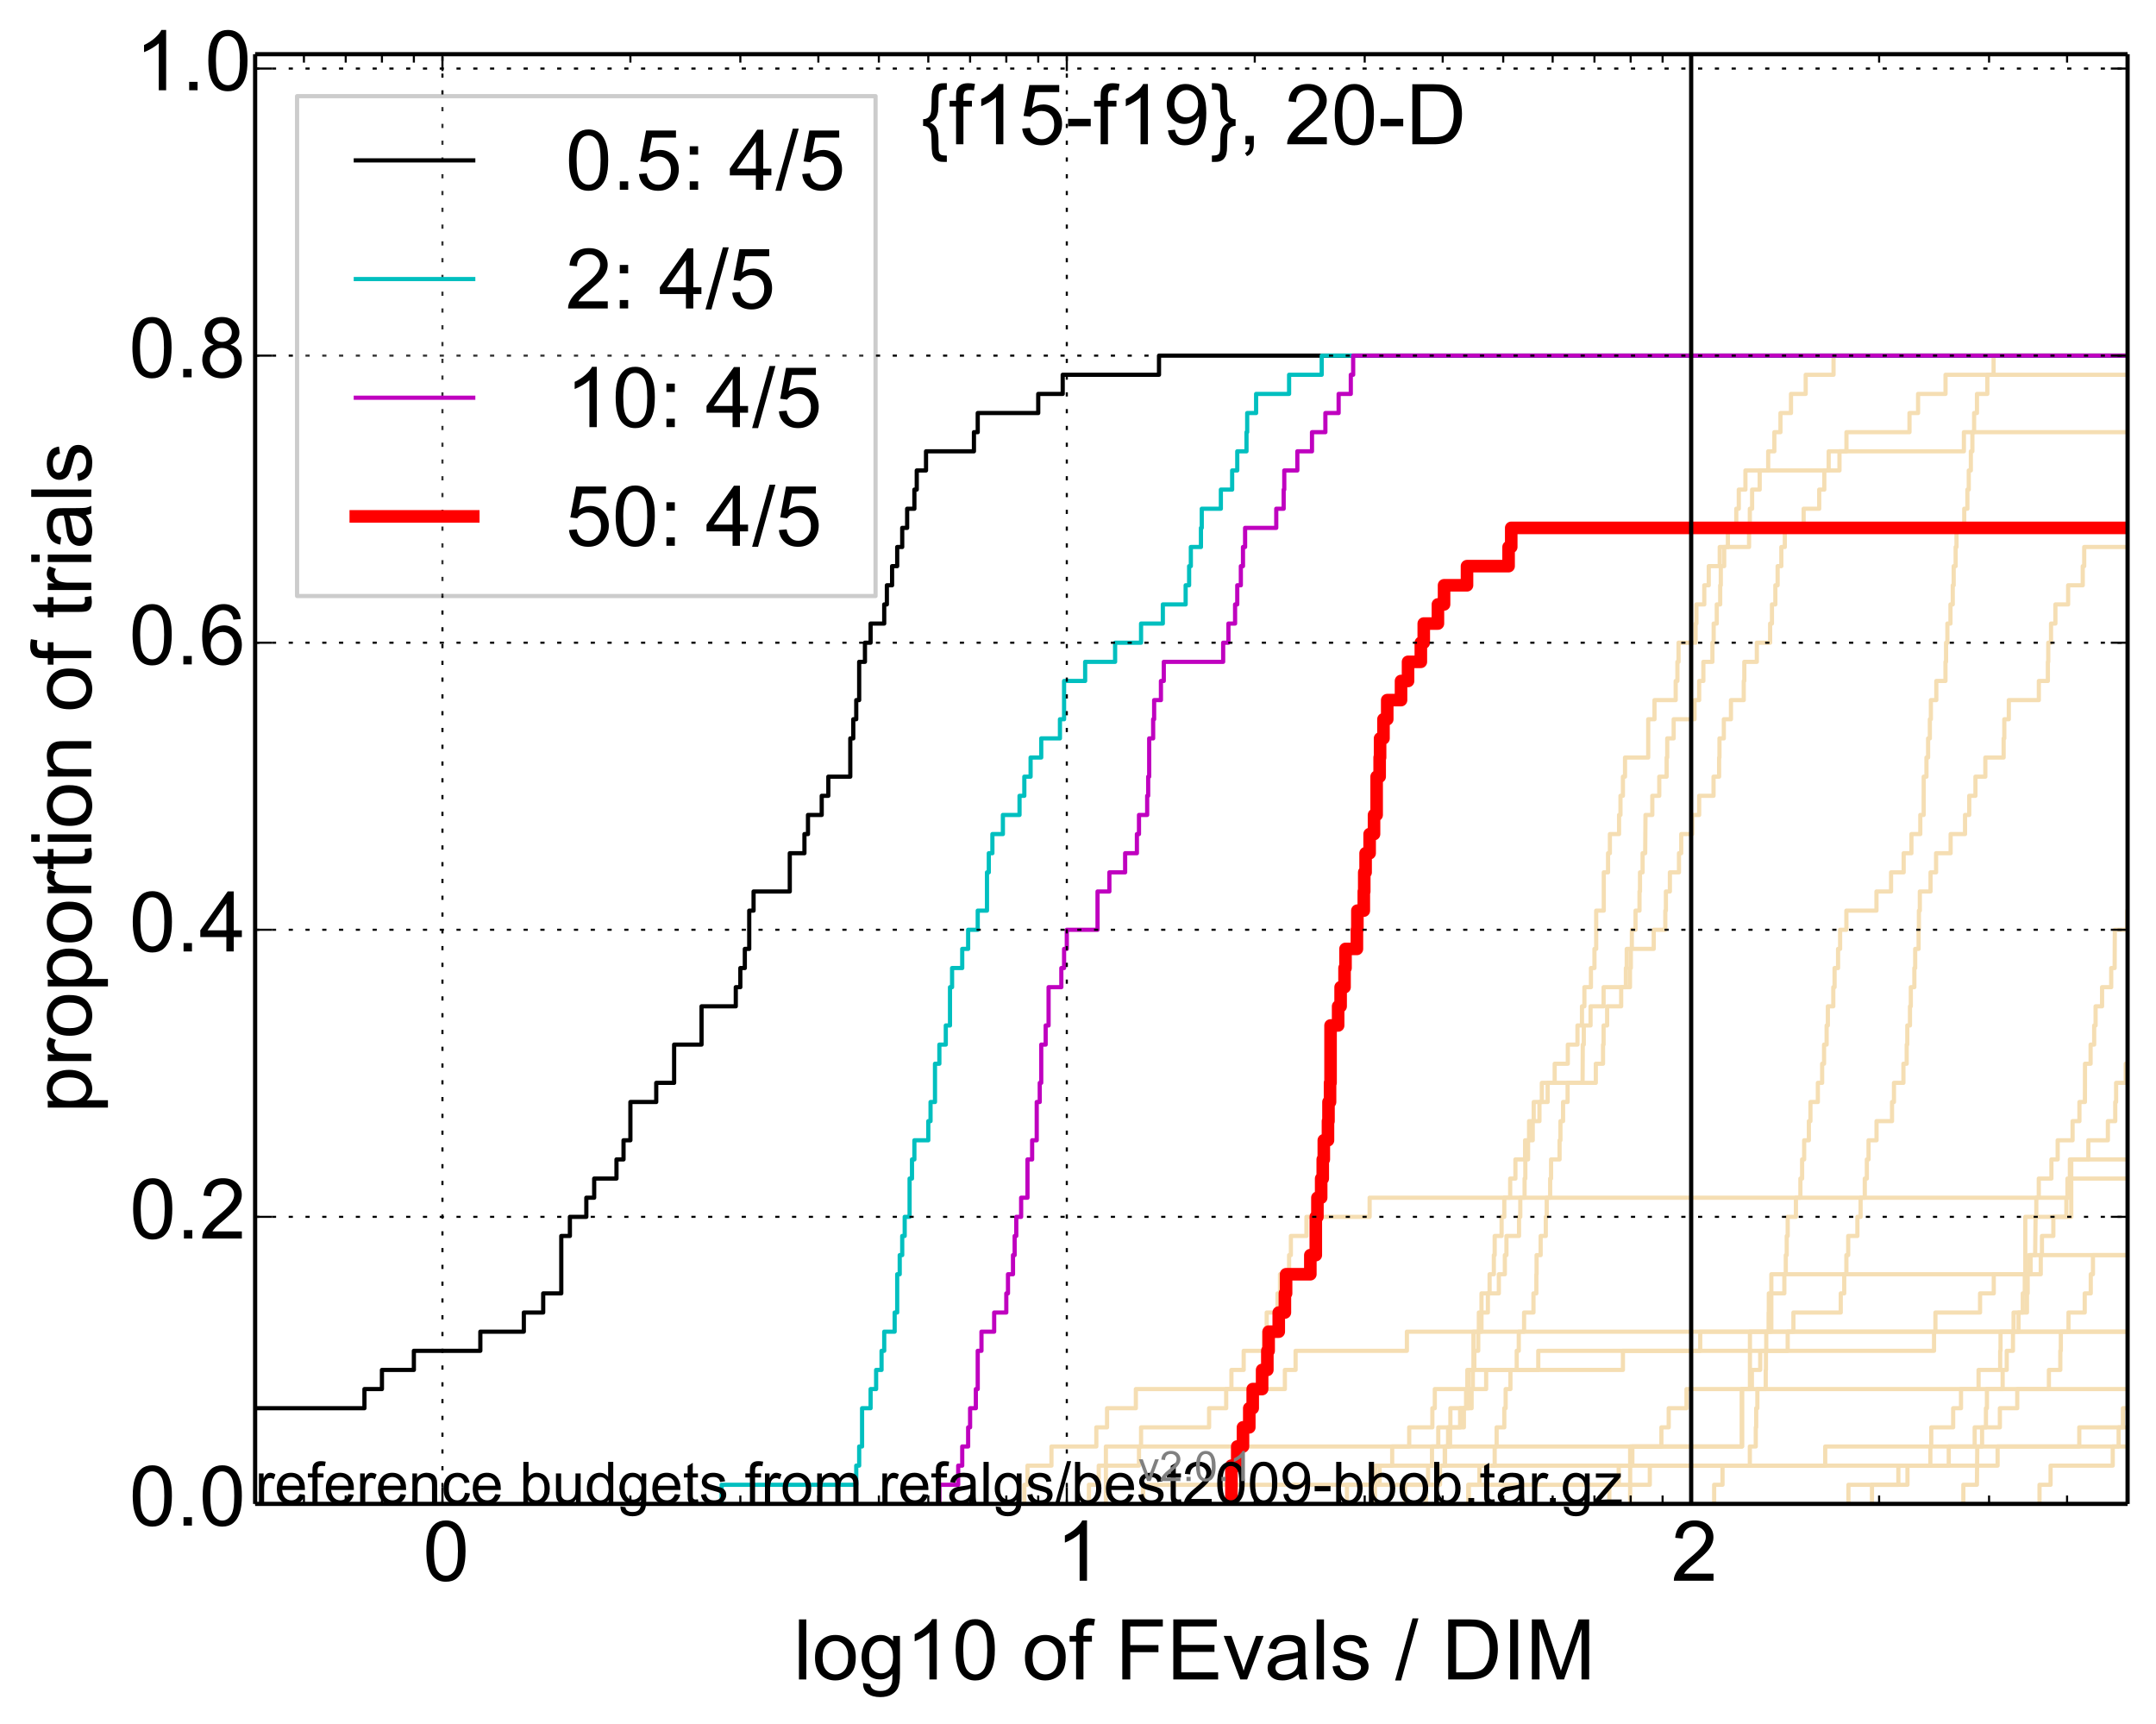 <?xml version="1.0" encoding="utf-8" standalone="no"?>
<!DOCTYPE svg PUBLIC "-//W3C//DTD SVG 1.1//EN"
  "http://www.w3.org/Graphics/SVG/1.1/DTD/svg11.dtd">
<!-- Created with matplotlib (http://matplotlib.org/) -->
<svg height="411pt" version="1.1" viewBox="0 0 514 411" width="514pt" xmlns="http://www.w3.org/2000/svg" xmlns:xlink="http://www.w3.org/1999/xlink">
 <defs>
  <style type="text/css">
*{stroke-linecap:butt;stroke-linejoin:round;}
  </style>
 </defs>
 <g id="figure_1">
  <g id="patch_1">
   <path d="
M0 411.783
L514.425 411.783
L514.425 0
L0 0
z
" style="fill:#ffffff;"/>
  </g>
  <g id="axes_1">
   <g id="patch_2">
    <path d="
M60.825 358.524
L507.225 358.524
L507.225 12.924
L60.825 12.924
z
" style="fill:#ffffff;"/>
   </g>
   <g id="line2d_1">
    <path clip-path="url(#p0ab5e1e507)" d="
M272.523 358.524
L272.523 353.961
L328.915 353.961
L328.915 349.399
L476.239 349.399
L476.239 344.836
L515.425 344.836" style="fill:none;stroke:#f5deb3;stroke-linecap:square;"/>
   </g>
   <g id="line2d_2">
    <path clip-path="url(#p0ab5e1e507)" d="
M468.07 358.524
L468.07 353.961
L471.305 353.961
L471.395 344.836
L472.533 344.836
L472.533 340.274
L473.455 340.274
L473.455 335.712
L473.694 335.712
L473.694 331.149
L477.439 331.149
L477.439 326.587
L478.415 326.587
L478.415 322.025
L479.902 322.025
L479.902 317.462
L481.23 317.462
L481.23 312.9
L482.237 312.9
L482.237 308.337
L482.711 308.337
L482.711 303.775
L483.695 303.775
L483.695 299.213
L485.185 299.213
L485.294 290.088
L485.466 290.088
L485.466 285.526
L486.052 285.526
L486.052 280.963
L489.066 280.963
L489.066 276.401
L490.555 276.401
L490.555 271.838
L494.112 271.838
L494.112 267.276
L495.746 267.276
L495.746 262.714
L497.053 262.714
L497.075 253.589
L498.408 253.589
L498.408 249.027
L499.262 249.027
L499.262 244.464
L499.597 244.464
L499.597 239.902
L501.142 239.902
L501.142 235.339
L503.321 235.339
L503.321 230.777
L504.14 230.777
L504.181 221.652
L507.147 221.652
L507.147 217.09
L507.425 217.09
L507.425 212.527
L507.592 212.527
L507.592 207.965
L509.405 207.965
L509.48 198.84
L510.052 198.84
L510.052 194.278
L513.504 194.278
L513.504 189.716
L515.425 189.716
L515.425 189.716" style="fill:none;stroke:#f5deb3;stroke-linecap:square;"/>
   </g>
   <g id="line2d_3">
    <path clip-path="url(#p0ab5e1e507)" d="
M594.888 358.524" style="fill:none;stroke:#f5deb3;stroke-linecap:square;"/>
   </g>
   <g id="line2d_4">
    <path clip-path="url(#p0ab5e1e507)" d="
M388.636 358.524
L388.636 344.836
L415.345 344.836
L415.345 331.149
L417.193 331.149
L417.193 317.462
L422.295 317.462
L422.295 303.775
L482.843 303.775
L482.843 290.088
L493.794 290.088
L493.794 276.401
L515.425 276.401" style="fill:none;stroke:#f5deb3;stroke-linecap:square;"/>
   </g>
   <g id="line2d_5">
    <path clip-path="url(#p0ab5e1e507)" d="
M339.949 358.524
L339.949 353.961
L340.463 353.961
L340.463 349.399
L341.394 349.399
L341.394 344.836
L342.89 344.836
L342.89 340.274
L345.781 340.274
L345.781 335.712
L350.11 335.712
L350.11 331.149
L351.13 331.149
L351.13 326.587
L351.275 326.587
L351.275 322.025
L351.275 322.025
L351.275 317.462
L353.194 317.462
L353.194 312.9
L353.194 312.9
L353.194 308.337
L357.331 308.337
L357.331 303.775
L358.761 303.775
L358.761 299.213
L359.145 299.213
L359.145 294.65
L362.141 294.65
L362.141 290.088
L362.445 290.088
L362.445 285.526
L363.469 285.526
L363.469 280.963
L363.648 280.963
L363.648 276.401
L364.3 276.401
L364.3 271.838
L364.535 271.838
L364.535 267.276
L367.014 267.276
L367.014 262.714
L367.577 262.714
L367.577 258.151
L370.643 258.151
L370.643 253.589
L373.774 253.589
L373.774 249.027
L376.076 249.027
L376.076 244.464
L377.149 244.464
L377.149 239.902
L377.726 239.902
L377.726 235.339
L379.289 235.339
L379.289 230.777
L380.125 230.777
L380.125 226.215
L380.539 226.215
L380.539 221.652
L380.539 221.652
L380.539 217.09
L382.349 217.09
L382.349 212.527
L382.349 212.527
L382.349 207.965
L383.367 207.965
L383.367 203.403
L383.805 203.403
L383.805 198.84
L385.992 198.84
L385.992 194.278
L386.329 194.278
L386.329 189.716
L386.913 189.716
L386.913 185.153
L387.41 185.153
L387.41 180.591
L392.942 180.591
L392.942 176.028
L392.942 176.028
L392.942 171.466
L394.439 171.466
L394.439 166.904
L399.491 166.904
L399.491 162.341
L399.901 162.341
L399.901 157.779
L400.172 157.779
L400.172 153.217
L404.24 153.217
L404.24 148.654
L404.431 148.654
L404.431 144.092
L406.306 144.092
L406.306 139.529
L407.375 139.529
L407.375 134.967
L409.987 134.967
L409.987 130.405
L416.984 130.405
L416.984 125.842
L417.167 125.842
L417.167 121.28
L417.711 121.28
L417.711 116.718
L419.519 116.718
L419.519 112.155
L435.965 112.155
L435.965 107.593
L468.2 107.593
L468.2 103.03
L515.425 103.03" style="fill:none;stroke:#f5deb3;stroke-linecap:square;"/>
   </g>
   <g id="line2d_6"/>
   <g id="line2d_7">
    <path clip-path="url(#p0ab5e1e507)" d="
M327.783 358.524
L327.783 353.961
L327.887 353.961
L327.887 349.399
L331.903 349.399
L331.903 344.836
L335.96 344.836
L335.96 340.274
L341.478 340.274
L341.478 335.712
L342.063 335.712
L342.063 331.149
L350.11 331.149
L350.11 326.587
L366.731 326.587
L366.731 322.025
L405.344 322.025
L405.344 317.462
L515.425 317.462" style="fill:none;stroke:#f5deb3;stroke-linecap:square;"/>
   </g>
   <g id="line2d_8">
    <path clip-path="url(#p0ab5e1e507)" d="
M571.523 358.524" style="fill:none;stroke:#f5deb3;stroke-linecap:square;"/>
   </g>
   <g id="line2d_9">
    <path clip-path="url(#p0ab5e1e507)" d="
M522.707 358.524" style="fill:none;stroke:#f5deb3;stroke-linecap:square;"/>
   </g>
   <g id="line2d_10"/>
   <g id="line2d_11">
    <path clip-path="url(#p0ab5e1e507)" d="
M244.205 358.524
L244.205 353.961
L244.956 353.961
L244.956 349.399
L250.674 349.399
L250.674 344.836
L261.368 344.836
L261.368 340.274
L263.926 340.274
L263.926 335.712
L270.793 335.712
L270.793 331.149
L306.322 331.149
L306.322 326.587
L308.874 326.587
L308.874 322.025
L335.409 322.025
L335.409 317.462
L515.425 317.462" style="fill:none;stroke:#f5deb3;stroke-linecap:square;"/>
   </g>
   <g id="line2d_12">
    <path clip-path="url(#p0ab5e1e507)" d="
M334.946 358.524
L334.946 353.961
L342.807 353.961
L342.807 349.399
L344.432 349.399
L344.432 344.836
L345.229 344.836
L345.229 340.274
L348.999 340.274
L348.999 335.712
L349.52 335.712
L349.52 331.149
L349.816 331.149
L349.816 326.587
L351.491 326.587
L351.491 322.025
L352.419 322.025
L352.419 317.462
L352.561 317.462
L352.561 312.9
L354.717 312.9
L354.717 308.337
L355.126 308.337
L355.126 303.775
L356.138 303.775
L356.138 299.213
L356.338 299.213
L356.338 294.65
L357.985 294.65
L357.985 290.088
L358.632 290.088
L358.632 285.526
L360.033 285.526
L360.033 280.963
L361.281 280.963
L361.281 276.401
L363.588 276.401
L363.588 271.838
L365.411 271.838
L365.411 267.276
L365.642 267.276
L365.642 262.714
L368.964 262.714
L368.964 258.151
L377.294 258.151
L377.342 249.027
L377.582 249.027
L377.582 244.464
L379.195 244.464
L379.195 239.902
L382.304 239.902
L382.304 235.339
L388.596 235.339
L388.596 230.777
L388.798 230.777
L388.798 226.215
L389.04 226.215
L389.04 221.652
L389.919 221.652
L389.919 217.09
L390.864 217.09
L390.864 212.527
L390.981 212.527
L390.981 207.965
L391.603 207.965
L391.603 203.403
L392.219 203.403
L392.295 194.278
L393.919 194.278
L393.919 189.716
L395.577 189.716
L395.577 185.153
L397.334 185.153
L397.334 180.591
L397.475 180.591
L397.475 176.028
L399.01 176.028
L399.01 171.466
L403.986 171.466
L403.986 166.904
L405.093 166.904
L405.093 162.341
L406.09 162.341
L406.09 157.779
L408.247 157.779
L408.247 153.217
L408.546 153.217
L408.546 148.654
L409.285 148.654
L409.285 144.092
L410.103 144.092
L410.103 139.529
L410.248 139.529
L410.248 134.967
L411.055 134.967
L411.055 130.405
L411.936 130.405
L411.936 125.842
L413.937 125.842
L413.937 121.28
L414.536 121.28
L414.536 116.718
L416.117 116.718
L416.117 112.155
L421.545 112.155
L421.545 107.593
L423.012 107.593
L423.012 103.03
L424.47 103.03
L424.47 98.468
L426.979 98.468
L426.979 93.906
L430.484 93.906
L430.484 89.343
L437.123 89.343
L437.123 84.781
L515.425 84.781
L515.425 84.781" style="fill:none;stroke:#f5deb3;stroke-linecap:square;"/>
   </g>
   <g id="line2d_13">
    <path clip-path="url(#p0ab5e1e507)" d="
M530.995 358.524" style="fill:none;stroke:#f5deb3;stroke-linecap:square;"/>
   </g>
   <g id="line2d_14">
    <path clip-path="url(#p0ab5e1e507)" d="
M350.037 358.524
L350.037 353.961
L385.908 353.961
L385.908 349.399
L389.16 349.399
L389.16 344.836
L396.084 344.836
L396.084 340.274
L397.827 340.274
L397.827 335.712
L402.074 335.712
L402.074 331.149
L417.659 331.149
L417.659 326.587
L419.644 326.587
L419.644 322.025
L426.191 322.025
L426.191 317.462
L427.558 317.462
L427.558 312.9
L438.84 312.9
L438.84 308.337
L439.672 308.337
L439.672 303.775
L440.185 303.775
L440.185 299.213
L440.621 299.213
L440.621 294.65
L442.811 294.65
L442.811 290.088
L443.577 290.088
L443.577 285.526
L444.573 285.526
L444.573 280.963
L445.065 280.963
L445.065 276.401
L445.47 276.401
L445.47 271.838
L447.374 271.838
L447.374 267.276
L451.068 267.276
L451.068 262.714
L451.529 262.714
L451.529 258.151
L453.784 258.151
L453.784 253.589
L454.563 253.589
L454.563 249.027
L454.708 249.027
L454.708 244.464
L455.346 244.464
L455.346 239.902
L455.548 239.902
L455.548 235.339
L456.391 235.339
L456.391 230.777
L456.589 230.777
L456.589 226.215
L457.404 226.215
L457.404 221.652
L457.474 221.652
L457.474 217.09
L457.697 217.09
L457.697 212.527
L460.247 212.527
L460.247 207.965
L461.57 207.965
L461.57 203.403
L465.039 203.403
L465.039 198.84
L468.472 198.84
L468.472 194.278
L469.476 194.278
L469.476 189.716
L470.955 189.716
L470.955 185.153
L473.313 185.153
L473.313 180.591
L477.674 180.591
L477.674 176.028
L477.837 176.028
L477.837 171.466
L478.908 171.466
L478.908 166.904
L486.07 166.904
L486.07 162.341
L488.221 162.341
L488.221 157.779
L488.317 157.779
L488.317 153.217
L488.972 153.217
L488.972 148.654
L490.018 148.654
L490.018 144.092
L493.05 144.092
L493.05 139.529
L496.536 139.529
L496.536 134.967
L496.886 134.967
L496.886 130.405
L508.84 130.405
L508.84 125.842
L515.425 125.842" style="fill:none;stroke:#f5deb3;stroke-linecap:square;"/>
   </g>
   <g id="line2d_15">
    <path clip-path="url(#p0ab5e1e507)" d="
M446.288 358.524
L446.288 353.961
L454.752 353.961
L454.752 349.399
L464.59 349.399
L464.59 344.836
L470.773 344.836
L470.773 340.274
L476.779 340.274
L476.779 335.712
L480.92 335.712
L480.92 331.149
L488.464 331.149
L488.464 326.587
L491.188 326.587
L491.188 322.025
L491.312 322.025
L491.312 317.462
L493.138 317.462
L493.138 312.9
L497.007 312.9
L497.007 308.337
L498.445 308.337
L498.445 303.775
L498.969 303.775
L498.969 299.213
L514.632 299.213
L514.632 294.65
L515.425 294.65" style="fill:none;stroke:#f5deb3;stroke-linecap:square;"/>
   </g>
   <g id="line2d_16">
    <path clip-path="url(#p0ab5e1e507)" d="
M321.122 358.524
L321.122 353.961
L343.299 353.961
L343.299 349.399
L344.512 349.399
L344.512 344.836
L345.702 344.836
L345.702 340.274
L348.096 340.274
L348.096 335.712
L350.841 335.712
L350.841 331.149
L354.305 331.149
L354.305 326.587
L386.913 326.587
L386.913 322.025
L461.084 322.025
L461.084 317.462
L461.413 317.462
L461.413 312.9
L472.056 312.9
L472.056 308.337
L475.324 308.337
L475.324 303.775
L484.112 303.775
L484.112 299.213
L510.613 299.213
L510.613 294.65
L514.511 294.65
L514.511 290.088
L515.425 290.088" style="fill:none;stroke:#f5deb3;stroke-linecap:square;"/>
   </g>
   <g id="line2d_17">
    <path clip-path="url(#p0ab5e1e507)" d="
M486.231 358.524
L486.231 353.961
L488.869 353.961
L488.869 349.399
L503.684 349.399
L503.684 344.836
L505.089 344.836
L505.089 340.274
L506.11 340.274
L506.11 335.712
L508.098 335.712
L508.098 331.149
L515.425 331.149" style="fill:none;stroke:#f5deb3;stroke-linecap:square;"/>
   </g>
   <g id="line2d_18">
    <path clip-path="url(#p0ab5e1e507)" d="
M259.605 358.524
L259.605 353.961
L261.946 353.961
L261.946 349.399
L271.54 349.399
L271.54 344.836
L272.034 344.836
L272.034 340.274
L288.253 340.274
L288.253 335.712
L292.329 335.712
L292.329 331.149
L293.574 331.149
L293.574 326.587
L296.501 326.587
L296.501 322.025
L301.364 322.025
L301.364 317.462
L301.986 317.462
L301.986 312.9
L304.563 312.9
L304.563 308.337
L305.154 308.337
L305.154 303.775
L307.326 303.775
L307.326 299.213
L307.752 299.213
L307.752 294.65
L311.463 294.65
L311.463 290.088
L326.526 290.088
L326.526 285.526
L493.587 285.526
L493.587 280.963
L513.826 280.963
L513.826 276.401
L515.425 276.401" style="fill:none;stroke:#f5deb3;stroke-linecap:square;"/>
   </g>
   <g id="line2d_19">
    <path clip-path="url(#p0ab5e1e507)" d="
M637.483 358.524" style="fill:none;stroke:#f5deb3;stroke-linecap:square;"/>
   </g>
   <g id="line2d_20">
    <path clip-path="url(#p0ab5e1e507)" d="
M440.675 358.524
L440.675 353.961
L452.576 353.961
L452.576 349.399
L460.207 349.399
L460.207 344.836
L460.421 344.836
L460.421 340.274
L465.644 340.274
L465.644 335.712
L467.511 335.712
L467.511 331.149
L471.698 331.149
L471.698 326.587
L476.852 326.587
L476.852 322.025
L476.935 322.025
L476.935 317.462
L480.04 317.462
L480.04 312.9
L483.238 312.9
L483.238 308.337
L483.406 308.337
L483.406 303.775
L486.525 303.775
L486.525 299.213
L486.81 299.213
L486.81 294.65
L489.526 294.65
L489.526 290.088
L492.63 290.088
L492.63 285.526
L492.889 285.526
L492.889 280.963
L493.467 280.963
L493.467 276.401
L497.865 276.401
L497.865 271.838
L502.527 271.838
L502.527 267.276
L504.282 267.276
L504.282 262.714
L504.492 262.714
L504.492 258.151
L506.784 258.151
L506.784 253.589
L507.919 253.589
L507.919 249.027
L509.023 249.027
L509.023 244.464
L509.343 244.464
L509.343 239.902
L511.405 239.902
L511.405 235.339
L515.425 235.339" style="fill:none;stroke:#f5deb3;stroke-linecap:square;"/>
   </g>
   <g id="line2d_21">
    <path clip-path="url(#p0ab5e1e507)" d="
M383.674 358.524
L383.674 353.961
L393.32 353.961
L393.32 349.399
L435.143 349.399
L435.143 344.836
L495.707 344.836
L495.707 340.274
L515.425 340.274" style="fill:none;stroke:#f5deb3;stroke-linecap:square;"/>
   </g>
   <g id="line2d_22">
    <path clip-path="url(#p0ab5e1e507)" d="
M875.072 358.524" style="fill:none;stroke:#f5deb3;stroke-linecap:square;"/>
   </g>
   <g id="line2d_23">
    <path clip-path="url(#p0ab5e1e507)" d="
M568.585 358.524" style="fill:none;stroke:#f5deb3;stroke-linecap:square;"/>
   </g>
   <g id="line2d_24">
    <path clip-path="url(#p0ab5e1e507)" d="
M627.325 358.524" style="fill:none;stroke:#f5deb3;stroke-linecap:square;"/>
   </g>
   <g id="line2d_25">
    <path clip-path="url(#p0ab5e1e507)" d="
M350.183 358.524
L350.183 353.961
L352.702 353.961
L352.702 349.399
L356.338 349.399
L356.338 344.836
L356.803 344.836
L356.803 340.274
L358.632 340.274
L358.632 335.712
L358.953 335.712
L358.953 331.149
L360.096 331.149
L360.096 326.587
L361.589 326.587
L361.589 322.025
L362.08 322.025
L362.08 317.462
L363.349 317.462
L363.349 312.9
L365.585 312.9
L365.585 308.337
L366.275 308.337
L366.275 303.775
L366.332 303.775
L366.332 299.213
L367.296 299.213
L367.296 294.65
L368.523 294.65
L368.523 290.088
L368.744 290.088
L368.744 285.526
L369.565 285.526
L369.565 280.963
L369.782 280.963
L369.782 276.401
L371.809 276.401
L371.809 271.838
L372.019 271.838
L372.019 267.276
L372.644 267.276
L372.644 262.714
L373.723 262.714
L373.723 258.151
L380.448 258.151
L380.448 253.589
L382.17 253.589
L382.17 249.027
L382.304 249.027
L382.304 244.464
L383.147 244.464
L383.147 239.902
L386.496 239.902
L386.496 235.339
L387.616 235.339
L387.616 230.777
L387.821 230.777
L387.821 226.215
L394.254 226.215
L394.254 221.652
L397.015 221.652
L397.015 217.09
L397.157 217.09
L397.157 212.527
L398.108 212.527
L398.108 207.965
L400.274 207.965
L400.274 203.403
L400.812 203.403
L400.812 198.84
L403.441 198.84
L403.441 194.278
L405.093 194.278
L405.093 189.716
L408.516 189.716
L408.516 185.153
L409.842 185.153
L409.842 180.591
L409.929 180.591
L409.929 176.028
L410.969 176.028
L410.969 171.466
L412.666 171.466
L412.666 166.904
L415.719 166.904
L415.719 162.341
L415.852 162.341
L415.852 157.779
L418.837 157.779
L418.837 153.217
L422.006 153.217
L422.006 148.654
L422.439 148.654
L422.439 144.092
L423.25 144.092
L423.25 139.529
L423.793 139.529
L423.793 134.967
L424.679 134.967
L424.679 130.405
L425.508 130.405
L425.508 125.842
L429.994 125.842
L429.994 121.28
L433.707 121.28
L433.707 116.718
L434.925 116.718
L434.925 112.155
L438.541 112.155
L438.541 107.593
L440.203 107.593
L440.203 103.03
L455.231 103.03
L455.231 98.468
L457.279 98.468
L457.279 93.906
L463.823 93.906
L463.823 89.343
L515.425 89.343" style="fill:none;stroke:#f5deb3;stroke-linecap:square;"/>
   </g>
   <g id="line2d_26">
    <path clip-path="url(#p0ab5e1e507)" d="
M524.463 358.524" style="fill:none;stroke:#f5deb3;stroke-linecap:square;"/>
   </g>
   <g id="line2d_27">
    <path clip-path="url(#p0ab5e1e507)" d="
M408.664 358.524
L408.664 353.961
L410.653 353.961
L410.653 349.399
L417.167 349.399
L417.167 344.836
L418.583 344.836
L418.583 340.274
L418.685 340.274
L418.685 335.712
L418.964 335.712
L418.964 331.149
L420.958 331.149
L420.958 326.587
L421.008 326.587
L421.008 322.025
L421.081 322.025
L421.081 317.462
L421.642 317.462
L421.642 312.9
L421.691 312.9
L421.691 308.337
L425.394 308.337
L425.394 303.775
L425.737 303.775
L425.737 299.213
L425.965 299.213
L425.965 294.65
L426.191 294.65
L426.191 290.088
L428.154 290.088
L428.154 285.526
L429.221 285.526
L429.221 280.963
L429.631 280.963
L429.631 276.401
L430.122 276.401
L430.122 271.838
L431.242 271.838
L431.242 267.276
L431.618 267.276
L431.618 262.714
L433.384 262.714
L433.384 258.151
L434.409 258.151
L434.409 253.589
L434.866 253.589
L434.866 249.027
L435.477 249.027
L435.477 244.464
L435.77 244.464
L435.77 239.902
L437.065 239.902
L437.065 235.339
L437.371 235.339
L437.371 230.777
L438.204 230.777
L438.204 226.215
L438.691 226.215
L438.691 221.652
L440.185 221.652
L440.185 217.09
L447.358 217.09
L447.358 212.527
L450.837 212.527
L450.837 207.965
L453.843 207.965
L453.843 203.403
L455.691 203.403
L455.691 198.84
L457.808 198.84
L457.808 194.278
L458.609 194.278
L458.609 189.716
L458.622 189.716
L458.622 185.153
L459.277 185.153
L459.277 180.591
L459.67 180.591
L459.67 176.028
L460.086 176.028
L460.086 171.466
L460.327 171.466
L460.327 166.904
L461.623 166.904
L461.623 162.341
L463.81 162.341
L463.81 157.779
L463.95 157.779
L463.95 153.217
L464.264 153.217
L464.264 148.654
L465.001 148.654
L465.001 144.092
L465.546 144.092
L465.546 139.529
L465.767 139.529
L465.767 134.967
L466.232 134.967
L466.232 130.405
L466.439 130.405
L466.439 125.842
L468.283 125.842
L468.283 121.28
L469.034 121.28
L469.034 116.718
L469.36 116.718
L469.36 112.155
L469.858 112.155
L469.858 107.593
L470.226 107.593
L470.226 103.03
L470.637 103.03
L470.637 98.468
L471.316 98.468
L471.316 93.906
L473.792 93.906
L473.792 89.343
L475.282 89.343
L475.282 84.781
L475.282 84.781
L475.282 84.781
L507.225 84.781" style="fill:none;stroke:#f5deb3;stroke-linecap:square;"/>
   </g>
   <g id="line2d_28">
    <path clip-path="url(#p0ab5e1e507)" d="
M554.02 358.524" style="fill:none;stroke:#f5deb3;stroke-linecap:square;"/>
   </g>
   <g id="line2d_29">
    <path clip-path="url(#p0ab5e1e507)" d="
M263.647 358.524
L263.647 353.961
L263.647 353.961
L263.647 349.399
L263.647 349.399
L263.647 344.836
L415.238 344.836
L415.238 340.274
L415.238 340.274
L415.238 335.712
L415.238 335.712
L415.238 331.149
L514.534 331.149
L514.534 326.587
L514.534 326.587
L514.534 322.025
L514.534 322.025
L514.534 317.462
L515.425 317.462" style="fill:none;stroke:#f5deb3;stroke-linecap:square;"/>
   </g>
   <g id="line2d_30">
    <path clip-path="url(#p0ab5e1e507)" d="
M-88.179 358.524
M-1 349.399
L1.438 349.399
L1.438 344.836
L1.438 344.836
L1.438 340.274
L46.246 340.274
L46.246 335.712
L86.883 335.712
L86.883 331.149
L91.055 331.149
L91.055 326.587
L98.669 326.587
L98.669 322.025
L114.515 322.025
L114.515 317.462
L124.881 317.462
L124.881 312.9
L129.5 312.9
L129.5 308.337
L133.811 308.337
L133.811 303.775
L133.811 303.775
L133.811 299.213
L133.811 299.213
L133.811 294.65
L135.864 294.65
L135.864 290.088
L139.783 290.088
L139.783 285.526
L141.657 285.526
L141.657 280.963
L146.973 280.963
L146.973 276.401
L148.652 276.401
L148.652 271.838
L150.289 271.838
L150.289 267.276
L150.289 267.276
L150.289 262.714
L156.45 262.714
L156.45 258.151
L160.714 258.151
L160.714 253.589
L160.714 253.589
L160.714 249.027
L167.25 249.027
L167.25 244.464
L167.25 244.464
L167.25 239.902
L175.414 239.902
L175.414 235.339
L176.5 235.339
L176.5 230.777
L177.569 230.777
L177.569 226.215
L178.62 226.215
L178.62 221.652
L178.62 221.652
L178.62 217.09
L179.654 217.09
L179.654 212.527
L188.287 212.527
L188.287 207.965
L188.287 207.965
L188.287 203.403
L191.782 203.403
L191.782 198.84
L192.627 198.84
L192.627 194.278
L195.901 194.278
L195.901 189.716
L197.477 189.716
L197.477 185.153
L202.712 185.153
L202.712 180.591
L202.712 180.591
L202.712 176.028
L203.426 176.028
L203.426 171.466
L204.133 171.466
L204.133 166.904
L204.831 166.904
L204.831 162.341
L204.831 162.341
L204.831 157.779
L206.207 157.779
L206.207 153.217
L207.554 153.217
L207.554 148.654
L210.803 148.654
L210.803 144.092
L211.434 144.092
L211.434 139.529
L212.677 139.529
L212.677 134.967
L213.897 134.967
L213.897 130.405
L215.094 130.405
L215.094 125.842
L216.269 125.842
L216.269 121.28
L217.993 121.28
L217.993 116.718
L218.558 116.718
L218.558 112.155
L220.768 112.155
L220.768 107.593
L232.191 107.593
L232.191 103.03
L233.095 103.03
L233.095 98.468
L247.52 98.468
L247.52 93.906
L253.354 93.906
L253.354 89.343
L276.313 89.343
L276.313 84.781
L276.313 84.781
L276.313 84.781
L507.225 84.781" style="fill:none;stroke:#000000;stroke-linecap:square;"/>
   </g>
   <g id="line2d_31"/>
   <g id="line2d_32">
    <path clip-path="url(#p0ab5e1e507)" d="
M172.04 358.524
L172.04 353.961
L204.133 353.961
L204.133 349.399
L204.831 349.399
L204.831 344.836
L205.523 344.836
L205.523 340.274
L205.523 340.274
L205.523 335.712
L207.554 335.712
L207.554 331.149
L208.873 331.149
L208.873 326.587
L210.166 326.587
L210.166 322.025
L210.803 322.025
L210.803 317.462
L213.29 317.462
L213.29 312.9
L213.897 312.9
L213.897 308.337
L213.897 308.337
L213.897 303.775
L214.498 303.775
L214.498 299.213
L215.094 299.213
L215.094 294.65
L215.684 294.65
L215.684 290.088
L216.849 290.088
L216.849 285.526
L216.849 285.526
L216.849 280.963
L217.424 280.963
L217.424 276.401
L217.993 276.401
L217.993 271.838
L221.309 271.838
L221.309 267.276
L221.845 267.276
L221.845 262.714
L222.905 262.714
L222.905 258.151
L222.905 258.151
L222.905 253.589
L223.948 253.589
L223.948 249.027
L225.481 249.027
L225.481 244.464
L226.483 244.464
L226.483 239.902
L226.483 239.902
L226.483 235.339
L226.979 235.339
L226.979 230.777
L229.4 230.777
L229.4 226.215
L230.811 226.215
L230.811 221.652
L233.095 221.652
L233.095 217.09
L235.302 217.09
L235.302 212.527
L235.302 212.527
L235.302 207.965
L235.734 207.965
L235.734 203.403
L236.59 203.403
L236.59 198.84
L239.093 198.84
L239.093 194.278
L243.06 194.278
L243.06 189.716
L244.205 189.716
L244.205 185.153
L245.699 185.153
L245.699 180.591
L248.235 180.591
L248.235 176.028
L252.695 176.028
L252.695 171.466
L253.682 171.466
L253.682 166.904
L253.682 166.904
L253.682 162.341
L258.705 162.341
L258.705 157.779
L265.848 157.779
L265.848 153.217
L272.034 153.217
L272.034 148.654
L277.227 148.654
L277.227 144.092
L282.663 144.092
L282.663 139.529
L283.491 139.529
L283.491 134.967
L283.902 134.967
L283.902 130.405
L286.311 130.405
L286.311 125.842
L286.508 125.842
L286.508 121.28
L291.06 121.28
L291.06 116.718
L293.75 116.718
L293.75 112.155
L294.968 112.155
L294.968 107.593
L297.171 107.593
L297.171 103.03
L297.337 103.03
L297.337 98.468
L299.463 98.468
L299.463 93.906
L307.326 93.906
L307.326 89.343
L315.098 89.343
L315.098 84.781
L315.098 84.781
L315.098 84.781
L507.225 84.781" style="fill:none;stroke:#00bfbf;stroke-linecap:square;"/>
   </g>
   <g id="line2d_33"/>
   <g id="line2d_34">
    <path clip-path="url(#p0ab5e1e507)" d="
M223.948 358.524
L223.948 353.961
L228.442 353.961
L228.442 349.399
L229.4 349.399
L229.4 344.836
L230.811 344.836
L230.811 340.274
L231.274 340.274
L231.274 335.712
L232.645 335.712
L232.645 331.149
L233.095 331.149
L233.095 326.587
L233.095 326.587
L233.095 322.025
L233.987 322.025
L233.987 317.462
L237.014 317.462
L237.014 312.9
L239.906 312.9
L239.906 308.337
L240.309 308.337
L240.309 303.775
L241.503 303.775
L241.503 299.213
L241.896 299.213
L241.896 294.65
L242.286 294.65
L242.286 290.088
L243.444 290.088
L243.444 285.526
L244.956 285.526
L244.956 280.963
L244.956 280.963
L244.956 276.401
L246.068 276.401
L246.068 271.838
L247.16 271.838
L247.16 267.276
L247.16 267.276
L247.16 262.714
L247.879 262.714
L247.879 258.151
L248.235 258.151
L248.235 253.589
L248.235 253.589
L248.235 249.027
L249.292 249.027
L249.292 244.464
L249.987 244.464
L249.987 239.902
L249.987 239.902
L249.987 235.339
L253.025 235.339
L253.025 230.777
L253.682 230.777
L253.682 226.215
L254.331 226.215
L254.331 221.652
L261.658 221.652
L261.658 217.09
L261.658 217.09
L261.658 212.527
L264.481 212.527
L264.481 207.965
L268.237 207.965
L268.237 203.403
L271.043 203.403
L271.043 198.84
L271.54 198.84
L271.54 194.278
L273.492 194.278
L273.492 189.716
L273.732 189.716
L273.732 185.153
L273.971 185.153
L273.971 180.591
L273.971 180.591
L273.971 176.028
L274.918 176.028
L274.918 171.466
L275.153 171.466
L275.153 166.904
L276.772 166.904
L276.772 162.341
L277.453 162.341
L277.453 157.779
L291.607 157.779
L291.607 153.217
L292.866 153.217
L292.866 148.654
L294.449 148.654
L294.449 144.092
L294.968 144.092
L294.968 139.529
L295.824 139.529
L295.824 134.967
L296.333 134.967
L296.333 130.405
L296.837 130.405
L296.837 125.842
L304.265 125.842
L304.265 121.28
L306.032 121.28
L306.032 116.718
L306.177 116.718
L306.177 112.155
L309.29 112.155
L309.29 107.593
L312.785 107.593
L312.785 103.03
L315.976 103.03
L315.976 98.468
L319.136 98.468
L319.136 93.906
L322.036 93.906
L322.036 89.343
L322.6 89.343
L322.6 84.781
L322.6 84.781
L322.6 84.781
L507.225 84.781" style="fill:none;stroke:#bf00bf;stroke-linecap:square;"/>
   </g>
   <g id="line2d_35"/>
   <g id="line2d_36">
    <path clip-path="url(#p0ab5e1e507)" d="
M293.574 358.524
L293.574 353.961
L293.574 353.961
L293.574 349.399
L294.968 349.399
L294.968 344.836
L296.333 344.836
L296.333 340.274
L297.834 340.274
L297.834 335.712
L298.653 335.712
L298.653 331.149
L300.894 331.149
L300.894 326.587
L302.14 326.587
L302.14 322.025
L302.448 322.025
L302.448 317.462
L304.859 317.462
L304.859 312.9
L306.322 312.9
L306.322 308.337
L306.61 308.337
L306.61 303.775
L312.391 303.775
L312.391 299.213
L313.694 299.213
L313.694 294.65
L313.694 294.65
L313.694 290.088
L314.08 290.088
L314.08 285.526
L314.972 285.526
L314.972 280.963
L315.35 280.963
L315.35 276.401
L315.601 276.401
L315.601 271.838
L316.596 271.838
L316.596 267.276
L316.719 267.276
L316.719 262.714
L317.088 262.714
L317.088 258.151
L317.21 258.151
L317.21 253.589
L317.21 253.589
L317.21 249.027
L317.21 249.027
L317.21 244.464
L319.017 244.464
L319.017 239.902
L319.609 239.902
L319.609 235.339
L320.544 235.339
L320.544 230.777
L320.776 230.777
L320.776 226.215
L323.493 226.215
L323.493 221.652
L323.604 221.652
L323.604 217.09
L325.136 217.09
L325.136 212.527
L325.244 212.527
L325.244 207.965
L325.567 207.965
L325.567 203.403
L326.526 203.403
L326.526 198.84
L327.575 198.84
L327.575 194.278
L328.197 194.278
L328.197 189.716
L328.197 189.716
L328.197 185.153
L328.915 185.153
L328.915 180.591
L329.017 180.591
L329.017 176.028
L329.826 176.028
L329.826 171.466
L330.724 171.466
L330.724 166.904
L334.011 166.904
L334.011 162.341
L335.685 162.341
L335.685 157.779
L338.734 157.779
L338.734 153.217
L339.431 153.217
L339.431 148.654
L342.807 148.654
L342.807 144.092
L344.271 144.092
L344.271 139.529
L349.742 139.529
L349.742 134.967
L359.654 134.967
L359.654 130.405
L360.285 130.405
L360.285 125.842
L360.285 125.842
L360.285 125.842
L507.225 125.842" style="fill:none;stroke:#ff0000;stroke-linecap:square;stroke-width:3.0;"/>
   </g>
   <g id="line2d_37"/>
   <g id="line2d_38">
    <path clip-path="url(#p0ab5e1e507)" d="
M403.183 358.524
L403.183 12.924" style="fill:none;stroke:#000000;stroke-linecap:square;"/>
   </g>
   <g id="matplotlib.axis_1">
    <g id="xtick_1">
     <g id="line2d_39">
      <path clip-path="url(#p0ab5e1e507)" d="
M105.48 358.524
L105.48 12.924" style="fill:none;stroke:#000000;stroke-dasharray:1,3;stroke-dashoffset:0.0;stroke-width:0.5;"/>
     </g>
     <g id="line2d_40">
      <defs>
       <path d="
M0 0
L0 -4" id="m93b0483c22" style="stroke:#000000;stroke-width:0.5;"/>
      </defs>
      <g>
       <use style="stroke:#000000;stroke-width:0.5;" x="105.48" xlink:href="#m93b0483c22" y="358.524"/>
      </g>
     </g>
     <g id="line2d_41">
      <defs>
       <path d="
M0 0
L0 4" id="m741efc42ff" style="stroke:#000000;stroke-width:0.5;"/>
      </defs>
      <g>
       <use style="stroke:#000000;stroke-width:0.5;" x="105.48" xlink:href="#m741efc42ff" y="12.924"/>
      </g>
     </g>
     <g id="text_1">
      <!-- 0 -->
      <defs>
       <path d="
M4.156 35.297
Q4.156 48 6.766 55.734
Q9.375 63.484 14.516 67.672
Q19.672 71.875 27.484 71.875
Q33.25 71.875 37.594 69.547
Q41.938 67.234 44.766 62.859
Q47.609 58.5 49.219 52.219
Q50.828 45.953 50.828 35.297
Q50.828 22.703 48.234 14.969
Q45.656 7.234 40.5 3
Q35.359 -1.219 27.484 -1.219
Q17.141 -1.219 11.234 6.203
Q4.156 15.141 4.156 35.297
M13.188 35.297
Q13.188 17.672 17.312 11.828
Q21.438 6 27.484 6
Q33.547 6 37.672 11.859
Q41.797 17.719 41.797 35.297
Q41.797 52.984 37.672 58.781
Q33.547 64.594 27.391 64.594
Q21.344 64.594 17.719 59.469
Q13.188 52.938 13.188 35.297" id="ArialMT-30"/>
      </defs>
      <g transform="translate(100.813 376.839)scale(0.2 -0.2)">
       <use xlink:href="#ArialMT-30"/>
      </g>
     </g>
    </g>
    <g id="xtick_2">
     <g id="line2d_42">
      <path clip-path="url(#p0ab5e1e507)" d="
M254.331 358.524
L254.331 12.924" style="fill:none;stroke:#000000;stroke-dasharray:1,3;stroke-dashoffset:0.0;stroke-width:0.5;"/>
     </g>
     <g id="line2d_43">
      <g>
       <use style="stroke:#000000;stroke-width:0.5;" x="254.331" xlink:href="#m93b0483c22" y="358.524"/>
      </g>
     </g>
     <g id="line2d_44">
      <g>
       <use style="stroke:#000000;stroke-width:0.5;" x="254.331" xlink:href="#m741efc42ff" y="12.924"/>
      </g>
     </g>
     <g id="text_2">
      <!-- 1 -->
      <defs>
       <path d="
M37.25 0
L28.469 0
L28.469 56
Q25.297 52.984 20.141 49.953
Q14.984 46.922 10.891 45.406
L10.891 53.906
Q18.266 57.375 23.781 62.297
Q29.297 67.234 31.594 71.875
L37.25 71.875
z
" id="ArialMT-31"/>
      </defs>
      <g transform="translate(251.695 376.839)scale(0.2 -0.2)">
       <use xlink:href="#ArialMT-31"/>
      </g>
     </g>
    </g>
    <g id="xtick_3">
     <g id="line2d_45">
      <path clip-path="url(#p0ab5e1e507)" d="
M403.183 358.524
L403.183 12.924" style="fill:none;stroke:#000000;stroke-dasharray:1,3;stroke-dashoffset:0.0;stroke-width:0.5;"/>
     </g>
     <g id="line2d_46">
      <g>
       <use style="stroke:#000000;stroke-width:0.5;" x="403.183" xlink:href="#m93b0483c22" y="358.524"/>
      </g>
     </g>
     <g id="line2d_47">
      <g>
       <use style="stroke:#000000;stroke-width:0.5;" x="403.183" xlink:href="#m741efc42ff" y="12.924"/>
      </g>
     </g>
     <g id="text_3">
      <!-- 2 -->
      <defs>
       <path d="
M50.344 8.453
L50.344 0
L3.031 0
Q2.938 3.172 4.047 6.109
Q5.859 10.938 9.828 15.625
Q13.812 20.312 21.344 26.469
Q33.016 36.031 37.109 41.625
Q41.219 47.219 41.219 52.203
Q41.219 57.422 37.469 61
Q33.734 64.594 27.734 64.594
Q21.391 64.594 17.578 60.781
Q13.766 56.984 13.719 50.25
L4.688 51.172
Q5.609 61.281 11.656 66.578
Q17.719 71.875 27.938 71.875
Q38.234 71.875 44.234 66.156
Q50.25 60.453 50.25 52
Q50.25 47.703 48.484 43.547
Q46.734 39.406 42.656 34.812
Q38.578 30.219 29.109 22.219
Q21.188 15.578 18.938 13.203
Q16.703 10.844 15.234 8.453
z
" id="ArialMT-32"/>
      </defs>
      <g transform="translate(398.442 376.839)scale(0.2 -0.2)">
       <use xlink:href="#ArialMT-32"/>
      </g>
     </g>
    </g>
    <g id="xtick_4"/>
    <g id="xtick_5">
     <g id="line2d_48">
      <defs>
       <path d="
M0 0
L0 -2" id="m177f7580d0" style="stroke:#000000;stroke-width:0.5;"/>
      </defs>
      <g>
       <use style="stroke:#000000;stroke-width:0.5;" x="72.458" xlink:href="#m177f7580d0" y="358.524"/>
      </g>
     </g>
     <g id="line2d_49">
      <defs>
       <path d="
M0 0
L0 2" id="m5284c7e2a0" style="stroke:#000000;stroke-width:0.5;"/>
      </defs>
      <g>
       <use style="stroke:#000000;stroke-width:0.5;" x="72.458" xlink:href="#m5284c7e2a0" y="12.924"/>
      </g>
     </g>
    </g>
    <g id="xtick_6">
     <g id="line2d_50">
      <g>
       <use style="stroke:#000000;stroke-width:0.5;" x="82.423" xlink:href="#m177f7580d0" y="358.524"/>
      </g>
     </g>
     <g id="line2d_51">
      <g>
       <use style="stroke:#000000;stroke-width:0.5;" x="82.423" xlink:href="#m5284c7e2a0" y="12.924"/>
      </g>
     </g>
    </g>
    <g id="xtick_7">
     <g id="line2d_52">
      <g>
       <use style="stroke:#000000;stroke-width:0.5;" x="91.055" xlink:href="#m177f7580d0" y="358.524"/>
      </g>
     </g>
     <g id="line2d_53">
      <g>
       <use style="stroke:#000000;stroke-width:0.5;" x="91.055" xlink:href="#m5284c7e2a0" y="12.924"/>
      </g>
     </g>
    </g>
    <g id="xtick_8">
     <g id="line2d_54">
      <g>
       <use style="stroke:#000000;stroke-width:0.5;" x="98.669" xlink:href="#m177f7580d0" y="358.524"/>
      </g>
     </g>
     <g id="line2d_55">
      <g>
       <use style="stroke:#000000;stroke-width:0.5;" x="98.669" xlink:href="#m5284c7e2a0" y="12.924"/>
      </g>
     </g>
    </g>
    <g id="xtick_9">
     <g id="line2d_56">
      <g>
       <use style="stroke:#000000;stroke-width:0.5;" x="150.289" xlink:href="#m177f7580d0" y="358.524"/>
      </g>
     </g>
     <g id="line2d_57">
      <g>
       <use style="stroke:#000000;stroke-width:0.5;" x="150.289" xlink:href="#m5284c7e2a0" y="12.924"/>
      </g>
     </g>
    </g>
    <g id="xtick_10">
     <g id="line2d_58">
      <g>
       <use style="stroke:#000000;stroke-width:0.5;" x="176.5" xlink:href="#m177f7580d0" y="358.524"/>
      </g>
     </g>
     <g id="line2d_59">
      <g>
       <use style="stroke:#000000;stroke-width:0.5;" x="176.5" xlink:href="#m5284c7e2a0" y="12.924"/>
      </g>
     </g>
    </g>
    <g id="xtick_11">
     <g id="line2d_60">
      <g>
       <use style="stroke:#000000;stroke-width:0.5;" x="195.098" xlink:href="#m177f7580d0" y="358.524"/>
      </g>
     </g>
     <g id="line2d_61">
      <g>
       <use style="stroke:#000000;stroke-width:0.5;" x="195.098" xlink:href="#m5284c7e2a0" y="12.924"/>
      </g>
     </g>
    </g>
    <g id="xtick_12">
     <g id="line2d_62">
      <g>
       <use style="stroke:#000000;stroke-width:0.5;" x="209.523" xlink:href="#m177f7580d0" y="358.524"/>
      </g>
     </g>
     <g id="line2d_63">
      <g>
       <use style="stroke:#000000;stroke-width:0.5;" x="209.523" xlink:href="#m5284c7e2a0" y="12.924"/>
      </g>
     </g>
    </g>
    <g id="xtick_13">
     <g id="line2d_64">
      <g>
       <use style="stroke:#000000;stroke-width:0.5;" x="221.309" xlink:href="#m177f7580d0" y="358.524"/>
      </g>
     </g>
     <g id="line2d_65">
      <g>
       <use style="stroke:#000000;stroke-width:0.5;" x="221.309" xlink:href="#m5284c7e2a0" y="12.924"/>
      </g>
     </g>
    </g>
    <g id="xtick_14">
     <g id="line2d_66">
      <g>
       <use style="stroke:#000000;stroke-width:0.5;" x="231.274" xlink:href="#m177f7580d0" y="358.524"/>
      </g>
     </g>
     <g id="line2d_67">
      <g>
       <use style="stroke:#000000;stroke-width:0.5;" x="231.274" xlink:href="#m5284c7e2a0" y="12.924"/>
      </g>
     </g>
    </g>
    <g id="xtick_15">
     <g id="line2d_68">
      <g>
       <use style="stroke:#000000;stroke-width:0.5;" x="239.906" xlink:href="#m177f7580d0" y="358.524"/>
      </g>
     </g>
     <g id="line2d_69">
      <g>
       <use style="stroke:#000000;stroke-width:0.5;" x="239.906" xlink:href="#m5284c7e2a0" y="12.924"/>
      </g>
     </g>
    </g>
    <g id="xtick_16">
     <g id="line2d_70">
      <g>
       <use style="stroke:#000000;stroke-width:0.5;" x="247.52" xlink:href="#m177f7580d0" y="358.524"/>
      </g>
     </g>
     <g id="line2d_71">
      <g>
       <use style="stroke:#000000;stroke-width:0.5;" x="247.52" xlink:href="#m5284c7e2a0" y="12.924"/>
      </g>
     </g>
    </g>
    <g id="xtick_17">
     <g id="line2d_72">
      <g>
       <use style="stroke:#000000;stroke-width:0.5;" x="299.14" xlink:href="#m177f7580d0" y="358.524"/>
      </g>
     </g>
     <g id="line2d_73">
      <g>
       <use style="stroke:#000000;stroke-width:0.5;" x="299.14" xlink:href="#m5284c7e2a0" y="12.924"/>
      </g>
     </g>
    </g>
    <g id="xtick_18">
     <g id="line2d_74">
      <g>
       <use style="stroke:#000000;stroke-width:0.5;" x="325.351" xlink:href="#m177f7580d0" y="358.524"/>
      </g>
     </g>
     <g id="line2d_75">
      <g>
       <use style="stroke:#000000;stroke-width:0.5;" x="325.351" xlink:href="#m5284c7e2a0" y="12.924"/>
      </g>
     </g>
    </g>
    <g id="xtick_19">
     <g id="line2d_76">
      <g>
       <use style="stroke:#000000;stroke-width:0.5;" x="343.949" xlink:href="#m177f7580d0" y="358.524"/>
      </g>
     </g>
     <g id="line2d_77">
      <g>
       <use style="stroke:#000000;stroke-width:0.5;" x="343.949" xlink:href="#m5284c7e2a0" y="12.924"/>
      </g>
     </g>
    </g>
    <g id="xtick_20">
     <g id="line2d_78">
      <g>
       <use style="stroke:#000000;stroke-width:0.5;" x="358.374" xlink:href="#m177f7580d0" y="358.524"/>
      </g>
     </g>
     <g id="line2d_79">
      <g>
       <use style="stroke:#000000;stroke-width:0.5;" x="358.374" xlink:href="#m5284c7e2a0" y="12.924"/>
      </g>
     </g>
    </g>
    <g id="xtick_21">
     <g id="line2d_80">
      <g>
       <use style="stroke:#000000;stroke-width:0.5;" x="370.16" xlink:href="#m177f7580d0" y="358.524"/>
      </g>
     </g>
     <g id="line2d_81">
      <g>
       <use style="stroke:#000000;stroke-width:0.5;" x="370.16" xlink:href="#m5284c7e2a0" y="12.924"/>
      </g>
     </g>
    </g>
    <g id="xtick_22">
     <g id="line2d_82">
      <g>
       <use style="stroke:#000000;stroke-width:0.5;" x="380.125" xlink:href="#m177f7580d0" y="358.524"/>
      </g>
     </g>
     <g id="line2d_83">
      <g>
       <use style="stroke:#000000;stroke-width:0.5;" x="380.125" xlink:href="#m5284c7e2a0" y="12.924"/>
      </g>
     </g>
    </g>
    <g id="xtick_23">
     <g id="line2d_84">
      <g>
       <use style="stroke:#000000;stroke-width:0.5;" x="388.757" xlink:href="#m177f7580d0" y="358.524"/>
      </g>
     </g>
     <g id="line2d_85">
      <g>
       <use style="stroke:#000000;stroke-width:0.5;" x="388.757" xlink:href="#m5284c7e2a0" y="12.924"/>
      </g>
     </g>
    </g>
    <g id="xtick_24">
     <g id="line2d_86">
      <g>
       <use style="stroke:#000000;stroke-width:0.5;" x="396.371" xlink:href="#m177f7580d0" y="358.524"/>
      </g>
     </g>
     <g id="line2d_87">
      <g>
       <use style="stroke:#000000;stroke-width:0.5;" x="396.371" xlink:href="#m5284c7e2a0" y="12.924"/>
      </g>
     </g>
    </g>
    <g id="xtick_25">
     <g id="line2d_88">
      <g>
       <use style="stroke:#000000;stroke-width:0.5;" x="447.991" xlink:href="#m177f7580d0" y="358.524"/>
      </g>
     </g>
     <g id="line2d_89">
      <g>
       <use style="stroke:#000000;stroke-width:0.5;" x="447.991" xlink:href="#m5284c7e2a0" y="12.924"/>
      </g>
     </g>
    </g>
    <g id="xtick_26">
     <g id="line2d_90">
      <g>
       <use style="stroke:#000000;stroke-width:0.5;" x="474.203" xlink:href="#m177f7580d0" y="358.524"/>
      </g>
     </g>
     <g id="line2d_91">
      <g>
       <use style="stroke:#000000;stroke-width:0.5;" x="474.203" xlink:href="#m5284c7e2a0" y="12.924"/>
      </g>
     </g>
    </g>
    <g id="xtick_27">
     <g id="line2d_92">
      <g>
       <use style="stroke:#000000;stroke-width:0.5;" x="492.8" xlink:href="#m177f7580d0" y="358.524"/>
      </g>
     </g>
     <g id="line2d_93">
      <g>
       <use style="stroke:#000000;stroke-width:0.5;" x="492.8" xlink:href="#m5284c7e2a0" y="12.924"/>
      </g>
     </g>
    </g>
    <g id="xtick_28">
     <g id="line2d_94">
      <g>
       <use style="stroke:#000000;stroke-width:0.5;" x="507.225" xlink:href="#m177f7580d0" y="358.524"/>
      </g>
     </g>
     <g id="line2d_95">
      <g>
       <use style="stroke:#000000;stroke-width:0.5;" x="507.225" xlink:href="#m5284c7e2a0" y="12.924"/>
      </g>
     </g>
    </g>
    <g id="text_4">
     <!-- log10 of FEvals / DIM -->
     <defs>
      <path d="
M9.328 0
L9.328 71.578
L18.797 71.578
L18.797 0
z
" id="ArialMT-49"/>
      <path d="
M40.438 6.391
Q35.547 2.25 31.031 0.531
Q26.516 -1.172 21.344 -1.172
Q12.797 -1.172 8.203 3
Q3.609 7.172 3.609 13.672
Q3.609 17.484 5.344 20.625
Q7.078 23.781 9.891 25.688
Q12.703 27.594 16.219 28.562
Q18.797 29.25 24.031 29.891
Q34.672 31.156 39.703 32.906
Q39.75 34.719 39.75 35.203
Q39.75 40.578 37.25 42.781
Q33.891 45.75 27.25 45.75
Q21.047 45.75 18.094 43.578
Q15.141 41.406 13.719 35.891
L5.125 37.062
Q6.297 42.578 8.984 45.969
Q11.672 49.359 16.75 51.188
Q21.828 53.031 28.516 53.031
Q35.156 53.031 39.297 51.469
Q43.453 49.906 45.406 47.531
Q47.359 45.172 48.141 41.547
Q48.578 39.312 48.578 33.453
L48.578 21.734
Q48.578 9.469 49.141 6.219
Q49.703 2.984 51.375 0
L42.188 0
Q40.828 2.734 40.438 6.391
M39.703 26.031
Q34.906 24.078 25.344 22.703
Q19.922 21.922 17.672 20.938
Q15.438 19.969 14.203 18.094
Q12.984 16.219 12.984 13.922
Q12.984 10.406 15.641 8.062
Q18.312 5.719 23.438 5.719
Q28.516 5.719 32.469 7.938
Q36.422 10.156 38.281 14.016
Q39.703 17 39.703 22.797
z
" id="ArialMT-61"/>
      <path d="
M4.984 -4.297
L13.531 -5.562
Q14.062 -9.516 16.5 -11.328
Q19.781 -13.766 25.438 -13.766
Q31.547 -13.766 34.859 -11.328
Q38.188 -8.891 39.359 -4.5
Q40.047 -1.812 39.984 6.781
Q34.234 0 25.641 0
Q14.938 0 9.078 7.719
Q3.219 15.438 3.219 26.219
Q3.219 33.641 5.906 39.906
Q8.594 46.188 13.688 49.609
Q18.797 53.031 25.688 53.031
Q34.859 53.031 40.828 45.609
L40.828 51.859
L48.922 51.859
L48.922 7.031
Q48.922 -5.078 46.453 -10.125
Q44 -15.188 38.641 -18.109
Q33.297 -21.047 25.484 -21.047
Q16.219 -21.047 10.5 -16.875
Q4.781 -12.703 4.984 -4.297
M12.25 26.859
Q12.25 16.656 16.297 11.969
Q20.359 7.281 26.469 7.281
Q32.516 7.281 36.609 11.938
Q40.719 16.609 40.719 26.562
Q40.719 36.078 36.5 40.906
Q32.281 45.75 26.312 45.75
Q20.453 45.75 16.344 40.984
Q12.25 36.234 12.25 26.859" id="ArialMT-67"/>
      <path d="
M8.688 0
L8.688 45.016
L0.922 45.016
L0.922 51.859
L8.688 51.859
L8.688 57.375
Q8.688 62.594 9.625 65.141
Q10.891 68.562 14.078 70.672
Q17.281 72.797 23.047 72.797
Q26.766 72.797 31.25 71.922
L29.938 64.266
Q27.203 64.75 24.75 64.75
Q20.75 64.75 19.094 63.031
Q17.438 61.328 17.438 56.641
L17.438 51.859
L27.547 51.859
L27.547 45.016
L17.438 45.016
L17.438 0
z
" id="ArialMT-66"/>
      <path d="
M0 -1.219
L20.75 72.797
L27.781 72.797
L7.078 -1.219
z
" id="ArialMT-2f"/>
      <path d="
M21 0
L1.266 51.859
L10.547 51.859
L21.688 20.797
Q23.484 15.766 25 10.359
Q26.172 14.453 28.266 20.219
L39.797 51.859
L48.828 51.859
L29.203 0
z
" id="ArialMT-76"/>
      <path d="
M7.906 0
L7.906 71.578
L59.672 71.578
L59.672 63.141
L17.391 63.141
L17.391 41.219
L56.984 41.219
L56.984 32.812
L17.391 32.812
L17.391 8.453
L61.328 8.453
L61.328 0
z
" id="ArialMT-45"/>
      <path d="
M7.719 0
L7.719 71.578
L32.375 71.578
Q40.719 71.578 45.125 70.562
Q51.266 69.141 55.609 65.438
Q61.281 60.641 64.078 53.188
Q66.891 45.75 66.891 36.188
Q66.891 28.031 64.984 21.734
Q63.094 15.438 60.109 11.297
Q57.125 7.172 53.578 4.797
Q50.047 2.438 45.047 1.219
Q40.047 0 33.547 0
z

M17.188 8.453
L32.469 8.453
Q39.547 8.453 43.578 9.766
Q47.609 11.078 50 13.484
Q53.375 16.844 55.25 22.531
Q57.125 28.219 57.125 36.328
Q57.125 47.562 53.438 53.594
Q49.75 59.625 44.484 61.672
Q40.672 63.141 32.234 63.141
L17.188 63.141
z
" id="ArialMT-44"/>
      <path d="
M8.203 0
L8.203 71.578
L56.5 71.578
L56.5 63.141
L17.672 63.141
L17.672 40.969
L51.266 40.969
L51.266 32.516
L17.672 32.516
L17.672 0
z
" id="ArialMT-46"/>
      <path d="
M6.391 0
L6.391 71.578
L15.188 71.578
L15.188 0
z
" id="ArialMT-6c"/>
      <path d="
M3.328 25.922
Q3.328 40.328 11.328 47.266
Q18.016 53.031 27.641 53.031
Q38.328 53.031 45.109 46.016
Q51.906 39.016 51.906 26.656
Q51.906 16.656 48.906 10.906
Q45.906 5.172 40.156 2
Q34.422 -1.172 27.641 -1.172
Q16.75 -1.172 10.031 5.812
Q3.328 12.797 3.328 25.922
M12.359 25.922
Q12.359 15.969 16.703 11.016
Q21.047 6.062 27.641 6.062
Q34.188 6.062 38.531 11.031
Q42.875 16.016 42.875 26.219
Q42.875 35.844 38.5 40.797
Q34.125 45.75 27.641 45.75
Q21.047 45.75 16.703 40.812
Q12.359 35.891 12.359 25.922" id="ArialMT-6f"/>
      <path d="
M3.078 15.484
L11.766 16.844
Q12.5 11.625 15.844 8.844
Q19.188 6.062 25.203 6.062
Q31.25 6.062 34.172 8.516
Q37.109 10.984 37.109 14.312
Q37.109 17.281 34.516 19
Q32.719 20.172 25.531 21.969
Q15.875 24.422 12.141 26.203
Q8.406 27.984 6.469 31.125
Q4.547 34.281 4.547 38.094
Q4.547 41.547 6.125 44.5
Q7.719 47.469 10.453 49.422
Q12.5 50.922 16.031 51.969
Q19.578 53.031 23.641 53.031
Q29.734 53.031 34.344 51.266
Q38.969 49.516 41.156 46.5
Q43.359 43.5 44.188 38.484
L35.594 37.312
Q35.016 41.312 32.203 43.547
Q29.391 45.797 24.266 45.797
Q18.219 45.797 15.625 43.797
Q13.031 41.797 13.031 39.109
Q13.031 37.406 14.109 36.031
Q15.188 34.625 17.484 33.688
Q18.797 33.203 25.25 31.453
Q34.578 28.953 38.25 27.359
Q41.938 25.781 44.031 22.75
Q46.141 19.734 46.141 15.234
Q46.141 10.844 43.578 6.953
Q41.016 3.078 36.172 0.953
Q31.344 -1.172 25.25 -1.172
Q15.141 -1.172 9.844 3.031
Q4.547 7.234 3.078 15.484" id="ArialMT-73"/>
      <path d="
M7.422 0
L7.422 71.578
L21.688 71.578
L38.625 20.906
Q40.969 13.812 42.047 10.297
Q43.266 14.203 45.844 21.781
L62.984 71.578
L75.734 71.578
L75.734 0
L66.609 0
L66.609 59.906
L45.797 0
L37.25 0
L16.547 60.938
L16.547 0
z
" id="ArialMT-4d"/>
      <path id="ArialMT-20"/>
     </defs>
     <g transform="translate(189.195 400.374)scale(0.2 -0.2)">
      <use xlink:href="#ArialMT-6c"/>
      <use x="22.217" xlink:href="#ArialMT-6f"/>
      <use x="77.832" xlink:href="#ArialMT-67"/>
      <use x="133.447" xlink:href="#ArialMT-31"/>
      <use x="189.062" xlink:href="#ArialMT-30"/>
      <use x="244.678" xlink:href="#ArialMT-20"/>
      <use x="272.461" xlink:href="#ArialMT-6f"/>
      <use x="328.076" xlink:href="#ArialMT-66"/>
      <use x="355.859" xlink:href="#ArialMT-20"/>
      <use x="383.643" xlink:href="#ArialMT-46"/>
      <use x="444.727" xlink:href="#ArialMT-45"/>
      <use x="511.426" xlink:href="#ArialMT-76"/>
      <use x="561.426" xlink:href="#ArialMT-61"/>
      <use x="617.041" xlink:href="#ArialMT-6c"/>
      <use x="639.258" xlink:href="#ArialMT-73"/>
      <use x="689.258" xlink:href="#ArialMT-20"/>
      <use x="717.041" xlink:href="#ArialMT-2f"/>
      <use x="744.824" xlink:href="#ArialMT-20"/>
      <use x="772.607" xlink:href="#ArialMT-44"/>
      <use x="844.824" xlink:href="#ArialMT-49"/>
      <use x="872.607" xlink:href="#ArialMT-4d"/>
     </g>
    </g>
   </g>
   <g id="matplotlib.axis_2">
    <g id="ytick_1">
     <g id="line2d_96">
      <path clip-path="url(#p0ab5e1e507)" d="
M60.825 358.524
L507.225 358.524" style="fill:none;stroke:#000000;stroke-dasharray:1,3;stroke-dashoffset:0.0;stroke-width:0.5;"/>
     </g>
     <g id="line2d_97">
      <defs>
       <path d="
M0 0
L4 0" id="m728421d6d4" style="stroke:#000000;stroke-width:0.5;"/>
      </defs>
      <g>
       <use style="stroke:#000000;stroke-width:0.5;" x="60.825" xlink:href="#m728421d6d4" y="358.524"/>
      </g>
     </g>
     <g id="line2d_98">
      <defs>
       <path d="
M0 0
L-4 0" id="mcb0005524f" style="stroke:#000000;stroke-width:0.5;"/>
      </defs>
      <g>
       <use style="stroke:#000000;stroke-width:0.5;" x="507.225" xlink:href="#mcb0005524f" y="358.524"/>
      </g>
     </g>
     <g id="text_5">
      <!-- 0.0 -->
      <defs>
       <path d="
M9.078 0
L9.078 10.016
L19.094 10.016
L19.094 0
z
" id="ArialMT-2e"/>
      </defs>
      <g transform="translate(30.812 363.694)scale(0.2 -0.2)">
       <use xlink:href="#ArialMT-30"/>
       <use x="55.615" xlink:href="#ArialMT-2e"/>
       <use x="83.398" xlink:href="#ArialMT-30"/>
      </g>
     </g>
    </g>
    <g id="ytick_2">
     <g id="line2d_99">
      <path clip-path="url(#p0ab5e1e507)" d="
M60.825 290.088
L507.225 290.088" style="fill:none;stroke:#000000;stroke-dasharray:1,3;stroke-dashoffset:0.0;stroke-width:0.5;"/>
     </g>
     <g id="line2d_100">
      <g>
       <use style="stroke:#000000;stroke-width:0.5;" x="60.825" xlink:href="#m728421d6d4" y="290.088"/>
      </g>
     </g>
     <g id="line2d_101">
      <g>
       <use style="stroke:#000000;stroke-width:0.5;" x="507.225" xlink:href="#mcb0005524f" y="290.088"/>
      </g>
     </g>
     <g id="text_6">
      <!-- 0.2 -->
      <g transform="translate(30.909 295.258)scale(0.2 -0.2)">
       <use xlink:href="#ArialMT-30"/>
       <use x="55.615" xlink:href="#ArialMT-2e"/>
       <use x="83.398" xlink:href="#ArialMT-32"/>
      </g>
     </g>
    </g>
    <g id="ytick_3">
     <g id="line2d_102">
      <path clip-path="url(#p0ab5e1e507)" d="
M60.825 221.652
L507.225 221.652" style="fill:none;stroke:#000000;stroke-dasharray:1,3;stroke-dashoffset:0.0;stroke-width:0.5;"/>
     </g>
     <g id="line2d_103">
      <g>
       <use style="stroke:#000000;stroke-width:0.5;" x="60.825" xlink:href="#m728421d6d4" y="221.652"/>
      </g>
     </g>
     <g id="line2d_104">
      <g>
       <use style="stroke:#000000;stroke-width:0.5;" x="507.225" xlink:href="#mcb0005524f" y="221.652"/>
      </g>
     </g>
     <g id="text_7">
      <!-- 0.4 -->
      <defs>
       <path d="
M32.328 0
L32.328 17.141
L1.266 17.141
L1.266 25.203
L33.938 71.578
L41.109 71.578
L41.109 25.203
L50.781 25.203
L50.781 17.141
L41.109 17.141
L41.109 0
z

M32.328 25.203
L32.328 57.469
L9.906 25.203
z
" id="ArialMT-34"/>
      </defs>
      <g transform="translate(30.822 226.823)scale(0.2 -0.2)">
       <use xlink:href="#ArialMT-30"/>
       <use x="55.615" xlink:href="#ArialMT-2e"/>
       <use x="83.398" xlink:href="#ArialMT-34"/>
      </g>
     </g>
    </g>
    <g id="ytick_4">
     <g id="line2d_105">
      <path clip-path="url(#p0ab5e1e507)" d="
M60.825 153.217
L507.225 153.217" style="fill:none;stroke:#000000;stroke-dasharray:1,3;stroke-dashoffset:0.0;stroke-width:0.5;"/>
     </g>
     <g id="line2d_106">
      <g>
       <use style="stroke:#000000;stroke-width:0.5;" x="60.825" xlink:href="#m728421d6d4" y="153.217"/>
      </g>
     </g>
     <g id="line2d_107">
      <g>
       <use style="stroke:#000000;stroke-width:0.5;" x="507.225" xlink:href="#mcb0005524f" y="153.217"/>
      </g>
     </g>
     <g id="text_8">
      <!-- 0.6 -->
      <defs>
       <path d="
M49.75 54.047
L41.016 53.375
Q39.844 58.547 37.703 60.891
Q34.125 64.656 28.906 64.656
Q24.703 64.656 21.531 62.312
Q17.391 59.281 14.984 53.469
Q12.594 47.656 12.5 36.922
Q15.672 41.75 20.266 44.094
Q24.859 46.438 29.891 46.438
Q38.672 46.438 44.844 39.969
Q51.031 33.5 51.031 23.25
Q51.031 16.5 48.125 10.719
Q45.219 4.938 40.141 1.859
Q35.062 -1.219 28.609 -1.219
Q17.625 -1.219 10.688 6.859
Q3.766 14.938 3.766 33.5
Q3.766 54.25 11.422 63.672
Q18.109 71.875 29.438 71.875
Q37.891 71.875 43.281 67.141
Q48.688 62.406 49.75 54.047
M13.875 23.188
Q13.875 18.656 15.797 14.5
Q17.719 10.359 21.188 8.172
Q24.656 6 28.469 6
Q34.031 6 38.031 10.484
Q42.047 14.984 42.047 22.703
Q42.047 30.125 38.078 34.391
Q34.125 38.672 28.125 38.672
Q22.172 38.672 18.016 34.391
Q13.875 30.125 13.875 23.188" id="ArialMT-36"/>
      </defs>
      <g transform="translate(30.772 158.387)scale(0.2 -0.2)">
       <use xlink:href="#ArialMT-30"/>
       <use x="55.615" xlink:href="#ArialMT-2e"/>
       <use x="83.398" xlink:href="#ArialMT-36"/>
      </g>
     </g>
    </g>
    <g id="ytick_5">
     <g id="line2d_108">
      <path clip-path="url(#p0ab5e1e507)" d="
M60.825 84.781
L507.225 84.781" style="fill:none;stroke:#000000;stroke-dasharray:1,3;stroke-dashoffset:0.0;stroke-width:0.5;"/>
     </g>
     <g id="line2d_109">
      <g>
       <use style="stroke:#000000;stroke-width:0.5;" x="60.825" xlink:href="#m728421d6d4" y="84.781"/>
      </g>
     </g>
     <g id="line2d_110">
      <g>
       <use style="stroke:#000000;stroke-width:0.5;" x="507.225" xlink:href="#mcb0005524f" y="84.781"/>
      </g>
     </g>
     <g id="text_9">
      <!-- 0.8 -->
      <defs>
       <path d="
M17.672 38.812
Q12.203 40.828 9.562 44.531
Q6.938 48.25 6.938 53.422
Q6.938 61.234 12.547 66.547
Q18.172 71.875 27.484 71.875
Q36.859 71.875 42.578 66.422
Q48.297 60.984 48.297 53.172
Q48.297 48.188 45.672 44.5
Q43.062 40.828 37.75 38.812
Q44.344 36.672 47.781 31.875
Q51.219 27.094 51.219 20.453
Q51.219 11.281 44.719 5.031
Q38.234 -1.219 27.641 -1.219
Q17.047 -1.219 10.547 5.047
Q4.047 11.328 4.047 20.703
Q4.047 27.688 7.594 32.391
Q11.141 37.109 17.672 38.812
M15.922 53.719
Q15.922 48.641 19.188 45.406
Q22.469 42.188 27.688 42.188
Q32.766 42.188 36.016 45.375
Q39.266 48.578 39.266 53.219
Q39.266 58.062 35.906 61.359
Q32.562 64.656 27.594 64.656
Q22.562 64.656 19.234 61.422
Q15.922 58.203 15.922 53.719
M13.094 20.656
Q13.094 16.891 14.875 13.375
Q16.656 9.859 20.172 7.922
Q23.688 6 27.734 6
Q34.031 6 38.125 10.047
Q42.234 14.109 42.234 20.359
Q42.234 26.703 38.016 30.859
Q33.797 35.016 27.438 35.016
Q21.234 35.016 17.156 30.906
Q13.094 26.812 13.094 20.656" id="ArialMT-38"/>
      </defs>
      <g transform="translate(30.734 89.951)scale(0.2 -0.2)">
       <use xlink:href="#ArialMT-30"/>
       <use x="55.615" xlink:href="#ArialMT-2e"/>
       <use x="83.398" xlink:href="#ArialMT-38"/>
      </g>
     </g>
    </g>
    <g id="ytick_6">
     <g id="line2d_111">
      <path clip-path="url(#p0ab5e1e507)" d="
M60.825 16.345
L507.225 16.345" style="fill:none;stroke:#000000;stroke-dasharray:1,3;stroke-dashoffset:0.0;stroke-width:0.5;"/>
     </g>
     <g id="line2d_112">
      <g>
       <use style="stroke:#000000;stroke-width:0.5;" x="60.825" xlink:href="#m728421d6d4" y="16.345"/>
      </g>
     </g>
     <g id="line2d_113">
      <g>
       <use style="stroke:#000000;stroke-width:0.5;" x="507.225" xlink:href="#mcb0005524f" y="16.345"/>
      </g>
     </g>
     <g id="text_10">
      <!-- 1.0 -->
      <g transform="translate(32.159 21.516)scale(0.2 -0.2)">
       <use xlink:href="#ArialMT-31"/>
       <use x="55.615" xlink:href="#ArialMT-2e"/>
       <use x="83.398" xlink:href="#ArialMT-30"/>
      </g>
     </g>
    </g>
    <g id="text_11">
     <!-- proportion of trials -->
     <defs>
      <path d="
M25.781 7.859
L27.047 0.094
Q23.344 -0.688 20.406 -0.688
Q15.625 -0.688 12.984 0.828
Q10.359 2.344 9.281 4.812
Q8.203 7.281 8.203 15.188
L8.203 45.016
L1.766 45.016
L1.766 51.859
L8.203 51.859
L8.203 64.703
L16.938 69.969
L16.938 51.859
L25.781 51.859
L25.781 45.016
L16.938 45.016
L16.938 14.703
Q16.938 10.938 17.406 9.859
Q17.875 8.797 18.922 8.156
Q19.969 7.516 21.922 7.516
Q23.391 7.516 25.781 7.859" id="ArialMT-74"/>
      <path d="
M6.641 61.469
L6.641 71.578
L15.438 71.578
L15.438 61.469
z

M6.641 0
L6.641 51.859
L15.438 51.859
L15.438 0
z
" id="ArialMT-69"/>
      <path d="
M6.594 -19.875
L6.594 51.859
L14.594 51.859
L14.594 45.125
Q17.438 49.078 21 51.047
Q24.562 53.031 29.641 53.031
Q36.281 53.031 41.359 49.609
Q46.438 46.188 49.016 39.953
Q51.609 33.734 51.609 26.312
Q51.609 18.359 48.75 11.984
Q45.906 5.609 40.453 2.219
Q35.016 -1.172 29 -1.172
Q24.609 -1.172 21.109 0.688
Q17.625 2.547 15.375 5.375
L15.375 -19.875
z

M14.547 25.641
Q14.547 15.625 18.594 10.844
Q22.656 6.062 28.422 6.062
Q34.281 6.062 38.453 11.016
Q42.625 15.969 42.625 26.375
Q42.625 36.281 38.547 41.203
Q34.469 46.141 28.812 46.141
Q23.188 46.141 18.859 40.891
Q14.547 35.641 14.547 25.641" id="ArialMT-70"/>
      <path d="
M6.594 0
L6.594 51.859
L14.5 51.859
L14.5 44.484
Q20.219 53.031 31 53.031
Q35.688 53.031 39.625 51.344
Q43.562 49.656 45.516 46.922
Q47.469 44.188 48.25 40.438
Q48.734 37.984 48.734 31.891
L48.734 0
L39.938 0
L39.938 31.547
Q39.938 36.922 38.906 39.578
Q37.891 42.234 35.281 43.812
Q32.672 45.406 29.156 45.406
Q23.531 45.406 19.453 41.844
Q15.375 38.281 15.375 28.328
L15.375 0
z
" id="ArialMT-6e"/>
      <path d="
M6.5 0
L6.5 51.859
L14.406 51.859
L14.406 44
Q17.438 49.516 20 51.266
Q22.562 53.031 25.641 53.031
Q30.078 53.031 34.672 50.203
L31.641 42.047
Q28.422 43.953 25.203 43.953
Q22.312 43.953 20.016 42.219
Q17.719 40.484 16.75 37.406
Q15.281 32.719 15.281 27.156
L15.281 0
z
" id="ArialMT-72"/>
     </defs>
     <g transform="translate(21.759 265.37)rotate(-90.0)scale(0.2 -0.2)">
      <use xlink:href="#ArialMT-70"/>
      <use x="55.615" xlink:href="#ArialMT-72"/>
      <use x="88.916" xlink:href="#ArialMT-6f"/>
      <use x="144.531" xlink:href="#ArialMT-70"/>
      <use x="200.146" xlink:href="#ArialMT-6f"/>
      <use x="255.762" xlink:href="#ArialMT-72"/>
      <use x="289.062" xlink:href="#ArialMT-74"/>
      <use x="316.846" xlink:href="#ArialMT-69"/>
      <use x="339.062" xlink:href="#ArialMT-6f"/>
      <use x="394.678" xlink:href="#ArialMT-6e"/>
      <use x="450.293" xlink:href="#ArialMT-20"/>
      <use x="478.076" xlink:href="#ArialMT-6f"/>
      <use x="533.691" xlink:href="#ArialMT-66"/>
      <use x="561.475" xlink:href="#ArialMT-20"/>
      <use x="589.258" xlink:href="#ArialMT-74"/>
      <use x="617.041" xlink:href="#ArialMT-72"/>
      <use x="650.342" xlink:href="#ArialMT-69"/>
      <use x="672.559" xlink:href="#ArialMT-61"/>
      <use x="728.174" xlink:href="#ArialMT-6c"/>
      <use x="750.391" xlink:href="#ArialMT-73"/>
     </g>
    </g>
   </g>
   <g id="patch_3">
    <path d="
M60.825 12.924
L507.225 12.924" style="fill:none;stroke:#000000;"/>
   </g>
   <g id="patch_4">
    <path d="
M507.225 358.524
L507.225 12.924" style="fill:none;stroke:#000000;"/>
   </g>
   <g id="patch_5">
    <path d="
M60.825 358.524
L507.225 358.524" style="fill:none;stroke:#000000;"/>
   </g>
   <g id="patch_6">
    <path d="
M60.825 358.524
L60.825 12.924" style="fill:none;stroke:#000000;"/>
   </g>
   <g id="text_12">
    <!-- {f15-f19}, 20-D -->
    <defs>
     <path d="
M3.172 21.484
L3.172 30.328
L30.172 30.328
L30.172 21.484
z
" id="ArialMT-2d"/>
     <path d="
M8.891 0
L8.891 10.016
L18.891 10.016
L18.891 0
Q18.891 -5.516 16.938 -8.906
Q14.984 -12.312 10.75 -14.156
L8.297 -10.406
Q11.078 -9.188 12.391 -6.812
Q13.719 -4.438 13.875 0
z
" id="ArialMT-2c"/>
     <path d="
M5.469 16.547
L13.922 17.328
Q14.984 11.375 18.016 8.688
Q21.047 6 25.781 6
Q29.828 6 32.875 7.859
Q35.938 9.719 37.891 12.812
Q39.844 15.922 41.156 21.188
Q42.484 26.469 42.484 31.938
Q42.484 32.516 42.438 33.688
Q39.797 29.5 35.234 26.875
Q30.672 24.266 25.344 24.266
Q16.453 24.266 10.297 30.703
Q4.156 37.156 4.156 47.703
Q4.156 58.594 10.578 65.234
Q17 71.875 26.656 71.875
Q33.641 71.875 39.422 68.109
Q45.219 64.359 48.219 57.391
Q51.219 50.438 51.219 37.25
Q51.219 23.531 48.234 15.406
Q45.266 7.281 39.375 3.031
Q33.5 -1.219 25.594 -1.219
Q17.188 -1.219 11.859 3.438
Q6.547 8.109 5.469 16.547
M41.453 48.141
Q41.453 55.719 37.422 60.156
Q33.406 64.594 27.734 64.594
Q21.875 64.594 17.531 59.812
Q13.188 55.031 13.188 47.406
Q13.188 40.578 17.312 36.297
Q21.438 32.031 27.484 32.031
Q33.594 32.031 37.516 36.297
Q41.453 40.578 41.453 48.141" id="ArialMT-39"/>
     <path d="
M30.562 29.891
L30.562 21.922
Q26.812 21.828 24.438 19.875
Q22.078 17.922 21.297 14.578
Q20.516 11.234 20.453 3.078
Q20.406 -5.078 20.172 -7.672
Q19.734 -11.812 18.531 -14.281
Q17.328 -16.75 15.562 -18.234
Q13.812 -19.734 11.078 -20.516
Q9.234 -21.047 5.031 -21.047
L2.297 -21.047
L2.297 -13.375
L3.812 -13.375
Q8.891 -13.375 10.547 -11.547
Q12.203 -9.719 12.203 -3.328
Q12.203 8.891 12.641 12.156
Q13.422 17.578 15.766 20.828
Q18.109 24.078 22.406 25.875
Q16.797 28.562 14.5 32.984
Q12.203 37.406 12.203 47.906
Q12.203 57.422 11.969 59.281
Q11.625 62.547 10.031 63.844
Q8.453 65.141 3.812 65.141
L2.297 65.141
L2.297 72.797
L5.031 72.797
Q9.812 72.797 11.969 72.016
Q15.094 70.953 17.141 68.406
Q19.188 65.875 19.797 62.016
Q20.406 58.156 20.453 49.359
Q20.516 40.578 21.297 37.234
Q22.078 33.891 24.438 31.938
Q26.812 29.984 30.562 29.891" id="ArialMT-7d"/>
     <path d="
M4.156 18.75
L13.375 19.531
Q14.406 12.797 18.141 9.391
Q21.875 6 27.156 6
Q33.5 6 37.891 10.781
Q42.281 15.578 42.281 23.484
Q42.281 31 38.062 35.344
Q33.844 39.703 27 39.703
Q22.75 39.703 19.328 37.766
Q15.922 35.844 13.969 32.766
L5.719 33.844
L12.641 70.609
L48.25 70.609
L48.25 62.203
L19.672 62.203
L15.828 42.969
Q22.266 47.469 29.344 47.469
Q38.719 47.469 45.156 40.969
Q51.609 34.469 51.609 24.266
Q51.609 14.547 45.953 7.469
Q39.062 -1.219 27.156 -1.219
Q17.391 -1.219 11.203 4.25
Q5.031 9.719 4.156 18.75" id="ArialMT-35"/>
     <path d="
M2.781 29.891
Q6.547 29.984 8.906 31.906
Q11.281 33.844 12.062 37.203
Q12.844 40.578 12.891 48.734
Q12.938 56.891 13.188 59.469
Q13.625 63.578 14.812 66.062
Q16.016 68.562 17.766 70.047
Q19.531 71.531 22.266 72.312
Q24.125 72.797 28.328 72.797
L31.062 72.797
L31.062 65.141
L29.547 65.141
Q24.469 65.141 22.797 63.297
Q21.141 61.469 21.141 55.125
Q21.141 42.328 20.609 38.969
Q19.734 33.734 17.609 30.906
Q15.484 28.078 10.938 25.875
Q16.312 23.641 18.719 19.016
Q21.141 14.406 21.141 3.906
Q21.141 -5.609 21.344 -7.422
Q21.734 -10.75 23.312 -12.062
Q24.906 -13.375 29.547 -13.375
L31.062 -13.375
L31.062 -21.047
L28.328 -21.047
Q23.531 -21.047 21.391 -20.266
Q18.266 -19.141 16.203 -16.625
Q14.156 -14.109 13.547 -10.25
Q12.938 -6.391 12.891 2.391
Q12.844 11.188 12.062 14.547
Q11.281 17.922 8.906 19.875
Q6.547 21.828 2.781 21.922
z
" id="ArialMT-7b"/>
    </defs>
    <g transform="translate(219.517 34.395)scale(0.2 -0.2)">
     <use xlink:href="#ArialMT-7b"/>
     <use x="33.398" xlink:href="#ArialMT-66"/>
     <use x="61.182" xlink:href="#ArialMT-31"/>
     <use x="116.797" xlink:href="#ArialMT-35"/>
     <use x="172.412" xlink:href="#ArialMT-2d"/>
     <use x="205.713" xlink:href="#ArialMT-66"/>
     <use x="233.496" xlink:href="#ArialMT-31"/>
     <use x="289.111" xlink:href="#ArialMT-39"/>
     <use x="344.727" xlink:href="#ArialMT-7d"/>
     <use x="378.125" xlink:href="#ArialMT-2c"/>
     <use x="405.908" xlink:href="#ArialMT-20"/>
     <use x="433.691" xlink:href="#ArialMT-32"/>
     <use x="489.307" xlink:href="#ArialMT-30"/>
     <use x="544.922" xlink:href="#ArialMT-2d"/>
     <use x="578.223" xlink:href="#ArialMT-44"/>
    </g>
   </g>
   <g id="text_13">
    <!-- reference budgets from refalgs/best2009-bbob.tar.gz -->
    <defs>
     <path d="
M40.438 19
L49.078 17.875
Q47.656 8.938 41.812 3.875
Q35.984 -1.172 27.484 -1.172
Q16.844 -1.172 10.375 5.781
Q3.906 12.75 3.906 25.734
Q3.906 34.125 6.688 40.422
Q9.469 46.734 15.156 49.875
Q20.844 53.031 27.547 53.031
Q35.984 53.031 41.359 48.75
Q46.734 44.484 48.25 36.625
L39.703 35.297
Q38.484 40.531 35.375 43.156
Q32.281 45.797 27.875 45.797
Q21.234 45.797 17.078 41.031
Q12.938 36.281 12.938 25.984
Q12.938 15.531 16.938 10.797
Q20.953 6.062 27.391 6.062
Q32.562 6.062 36.031 9.234
Q39.5 12.406 40.438 19" id="ArialMT-63"/>
     <path d="
M14.703 0
L6.547 0
L6.547 71.578
L15.328 71.578
L15.328 46.047
Q20.906 53.031 29.547 53.031
Q34.328 53.031 38.594 51.094
Q42.875 49.172 45.625 45.672
Q48.391 42.188 49.953 37.25
Q51.516 32.328 51.516 26.703
Q51.516 13.375 44.922 6.094
Q38.328 -1.172 29.109 -1.172
Q19.922 -1.172 14.703 6.5
z

M14.594 26.312
Q14.594 17 17.141 12.844
Q21.297 6.062 28.375 6.062
Q34.125 6.062 38.328 11.062
Q42.531 16.062 42.531 25.984
Q42.531 36.141 38.5 40.969
Q34.469 45.797 28.766 45.797
Q23 45.797 18.797 40.797
Q14.594 35.797 14.594 26.312" id="ArialMT-62"/>
     <path d="
M42.094 16.703
L51.172 15.578
Q49.031 7.625 43.219 3.219
Q37.406 -1.172 28.375 -1.172
Q17 -1.172 10.328 5.828
Q3.656 12.844 3.656 25.484
Q3.656 38.578 10.391 45.797
Q17.141 53.031 27.875 53.031
Q38.281 53.031 44.875 45.953
Q51.469 38.875 51.469 26.031
Q51.469 25.25 51.422 23.688
L12.75 23.688
Q13.234 15.141 17.578 10.594
Q21.922 6.062 28.422 6.062
Q33.25 6.062 36.672 8.594
Q40.094 11.141 42.094 16.703
M13.234 30.906
L42.188 30.906
Q41.609 37.453 38.875 40.719
Q34.672 45.797 27.984 45.797
Q21.922 45.797 17.797 41.75
Q13.672 37.703 13.234 30.906" id="ArialMT-65"/>
     <path d="
M40.234 0
L40.234 6.547
Q35.297 -1.172 25.734 -1.172
Q19.531 -1.172 14.328 2.25
Q9.125 5.672 6.266 11.797
Q3.422 17.922 3.422 25.875
Q3.422 33.641 6 39.969
Q8.594 46.297 13.766 49.656
Q18.953 53.031 25.344 53.031
Q30.031 53.031 33.688 51.047
Q37.359 49.078 39.656 45.906
L39.656 71.578
L48.391 71.578
L48.391 0
z

M12.453 25.875
Q12.453 15.922 16.641 10.984
Q20.844 6.062 26.562 6.062
Q32.328 6.062 36.344 10.766
Q40.375 15.484 40.375 25.141
Q40.375 35.797 36.266 40.766
Q32.172 45.75 26.172 45.75
Q20.312 45.75 16.375 40.969
Q12.453 36.188 12.453 25.875" id="ArialMT-64"/>
     <path d="
M40.578 0
L40.578 7.625
Q34.516 -1.172 24.125 -1.172
Q19.531 -1.172 15.547 0.578
Q11.578 2.344 9.641 5
Q7.719 7.672 6.938 11.531
Q6.391 14.109 6.391 19.734
L6.391 51.859
L15.188 51.859
L15.188 23.094
Q15.188 16.219 15.719 13.812
Q16.547 10.359 19.234 8.375
Q21.922 6.391 25.875 6.391
Q29.828 6.391 33.297 8.422
Q36.766 10.453 38.203 13.938
Q39.656 17.438 39.656 24.078
L39.656 51.859
L48.438 51.859
L48.438 0
z
" id="ArialMT-75"/>
     <path d="
M6.594 0
L6.594 51.859
L14.453 51.859
L14.453 44.578
Q16.891 48.391 20.938 50.703
Q25 53.031 30.172 53.031
Q35.938 53.031 39.625 50.641
Q43.312 48.25 44.828 43.953
Q50.984 53.031 60.844 53.031
Q68.562 53.031 72.703 48.75
Q76.859 44.484 76.859 35.594
L76.859 0
L68.109 0
L68.109 32.672
Q68.109 37.938 67.25 40.25
Q66.406 42.578 64.156 43.984
Q61.922 45.406 58.891 45.406
Q53.422 45.406 49.797 41.766
Q46.188 38.141 46.188 30.125
L46.188 0
L37.406 0
L37.406 33.688
Q37.406 39.547 35.25 42.469
Q33.109 45.406 28.219 45.406
Q24.516 45.406 21.359 43.453
Q18.219 41.5 16.797 37.734
Q15.375 33.984 15.375 26.906
L15.375 0
z
" id="ArialMT-6d"/>
     <path d="
M1.953 0
L1.953 7.125
L34.969 45.016
Q29.344 44.734 25.047 44.734
L3.906 44.734
L3.906 51.859
L46.297 51.859
L46.297 46.047
L18.219 13.141
L12.797 7.125
Q18.703 7.562 23.875 7.562
L47.859 7.562
L47.859 0
z
" id="ArialMT-7a"/>
    </defs>
    <g transform="translate(60.825 358.524)scale(0.14 -0.14)">
     <use xlink:href="#ArialMT-72"/>
     <use x="33.301" xlink:href="#ArialMT-65"/>
     <use x="88.916" xlink:href="#ArialMT-66"/>
     <use x="116.699" xlink:href="#ArialMT-65"/>
     <use x="172.314" xlink:href="#ArialMT-72"/>
     <use x="205.615" xlink:href="#ArialMT-65"/>
     <use x="261.23" xlink:href="#ArialMT-6e"/>
     <use x="316.846" xlink:href="#ArialMT-63"/>
     <use x="366.846" xlink:href="#ArialMT-65"/>
     <use x="422.461" xlink:href="#ArialMT-20"/>
     <use x="450.244" xlink:href="#ArialMT-62"/>
     <use x="505.859" xlink:href="#ArialMT-75"/>
     <use x="561.475" xlink:href="#ArialMT-64"/>
     <use x="617.09" xlink:href="#ArialMT-67"/>
     <use x="672.705" xlink:href="#ArialMT-65"/>
     <use x="728.32" xlink:href="#ArialMT-74"/>
     <use x="756.104" xlink:href="#ArialMT-73"/>
     <use x="806.104" xlink:href="#ArialMT-20"/>
     <use x="833.887" xlink:href="#ArialMT-66"/>
     <use x="861.67" xlink:href="#ArialMT-72"/>
     <use x="894.971" xlink:href="#ArialMT-6f"/>
     <use x="950.586" xlink:href="#ArialMT-6d"/>
     <use x="1033.887" xlink:href="#ArialMT-20"/>
     <use x="1061.67" xlink:href="#ArialMT-72"/>
     <use x="1094.971" xlink:href="#ArialMT-65"/>
     <use x="1150.586" xlink:href="#ArialMT-66"/>
     <use x="1178.369" xlink:href="#ArialMT-61"/>
     <use x="1233.984" xlink:href="#ArialMT-6c"/>
     <use x="1256.201" xlink:href="#ArialMT-67"/>
     <use x="1311.816" xlink:href="#ArialMT-73"/>
     <use x="1361.816" xlink:href="#ArialMT-2f"/>
     <use x="1389.6" xlink:href="#ArialMT-62"/>
     <use x="1445.215" xlink:href="#ArialMT-65"/>
     <use x="1500.83" xlink:href="#ArialMT-73"/>
     <use x="1550.83" xlink:href="#ArialMT-74"/>
     <use x="1578.613" xlink:href="#ArialMT-32"/>
     <use x="1634.229" xlink:href="#ArialMT-30"/>
     <use x="1689.844" xlink:href="#ArialMT-30"/>
     <use x="1745.459" xlink:href="#ArialMT-39"/>
     <use x="1801.074" xlink:href="#ArialMT-2d"/>
     <use x="1834.375" xlink:href="#ArialMT-62"/>
     <use x="1889.99" xlink:href="#ArialMT-62"/>
     <use x="1945.605" xlink:href="#ArialMT-6f"/>
     <use x="2001.221" xlink:href="#ArialMT-62"/>
     <use x="2056.836" xlink:href="#ArialMT-2e"/>
     <use x="2084.619" xlink:href="#ArialMT-74"/>
     <use x="2112.402" xlink:href="#ArialMT-61"/>
     <use x="2168.018" xlink:href="#ArialMT-72"/>
     <use x="2195.818" xlink:href="#ArialMT-2e"/>
     <use x="2223.602" xlink:href="#ArialMT-67"/>
     <use x="2279.217" xlink:href="#ArialMT-7a"/>
    </g>
   </g>
   <g id="text_14">
    <!-- v2.0.1 -->
    <g style="fill:#808080;" transform="translate(271.387 353.08)scale(0.1 -0.1)">
     <use xlink:href="#ArialMT-76"/>
     <use x="50.0" xlink:href="#ArialMT-32"/>
     <use x="105.615" xlink:href="#ArialMT-2e"/>
     <use x="133.398" xlink:href="#ArialMT-30"/>
     <use x="189.014" xlink:href="#ArialMT-2e"/>
     <use x="216.797" xlink:href="#ArialMT-31"/>
    </g>
   </g>
   <g id="legend_1">
    <g id="patch_7">
     <path d="
M70.825 142.086
L208.738 142.086
L208.738 22.924
L70.825 22.924
L70.825 142.086
z
" style="fill:#ffffff;opacity:0.2;stroke:#000000;"/>
    </g>
    <g id="line2d_114">
     <path d="
M84.825 38.239
L112.825 38.239" style="fill:none;stroke:#000000;stroke-linecap:square;"/>
    </g>
    <g id="line2d_115"/>
    <g id="text_15">
     <!-- 0.5: 4/5 -->
     <defs>
      <path d="
M9.031 41.844
L9.031 51.859
L19.047 51.859
L19.047 41.844
z

M9.031 0
L9.031 10.016
L19.047 10.016
L19.047 0
z
" id="ArialMT-3a"/>
     </defs>
     <g transform="translate(134.825 45.239)scale(0.2 -0.2)">
      <use xlink:href="#ArialMT-30"/>
      <use x="55.615" xlink:href="#ArialMT-2e"/>
      <use x="83.398" xlink:href="#ArialMT-35"/>
      <use x="139.014" xlink:href="#ArialMT-3a"/>
      <use x="166.797" xlink:href="#ArialMT-20"/>
      <use x="194.58" xlink:href="#ArialMT-34"/>
      <use x="250.195" xlink:href="#ArialMT-2f"/>
      <use x="277.979" xlink:href="#ArialMT-35"/>
     </g>
    </g>
    <g id="line2d_116">
     <path d="
M84.825 66.53
L112.825 66.53" style="fill:none;stroke:#00bfbf;stroke-linecap:square;"/>
    </g>
    <g id="line2d_117"/>
    <g id="text_16">
     <!-- 2: 4/5 -->
     <g transform="translate(134.825 73.53)scale(0.2 -0.2)">
      <use xlink:href="#ArialMT-32"/>
      <use x="55.615" xlink:href="#ArialMT-3a"/>
      <use x="83.398" xlink:href="#ArialMT-20"/>
      <use x="111.182" xlink:href="#ArialMT-34"/>
      <use x="166.797" xlink:href="#ArialMT-2f"/>
      <use x="194.58" xlink:href="#ArialMT-35"/>
     </g>
    </g>
    <g id="line2d_118">
     <path d="
M84.825 94.82
L112.825 94.82" style="fill:none;stroke:#bf00bf;stroke-linecap:square;"/>
    </g>
    <g id="line2d_119"/>
    <g id="text_17">
     <!-- 10: 4/5 -->
     <g transform="translate(134.825 101.82)scale(0.2 -0.2)">
      <use xlink:href="#ArialMT-31"/>
      <use x="55.615" xlink:href="#ArialMT-30"/>
      <use x="111.23" xlink:href="#ArialMT-3a"/>
      <use x="139.014" xlink:href="#ArialMT-20"/>
      <use x="166.797" xlink:href="#ArialMT-34"/>
      <use x="222.412" xlink:href="#ArialMT-2f"/>
      <use x="250.195" xlink:href="#ArialMT-35"/>
     </g>
    </g>
    <g id="line2d_120">
     <path d="
M84.825 123.111
L112.825 123.111" style="fill:none;stroke:#ff0000;stroke-linecap:square;stroke-width:3.0;"/>
    </g>
    <g id="line2d_121"/>
    <g id="text_18">
     <!-- 50: 4/5 -->
     <g transform="translate(134.825 130.111)scale(0.2 -0.2)">
      <use xlink:href="#ArialMT-35"/>
      <use x="55.615" xlink:href="#ArialMT-30"/>
      <use x="111.23" xlink:href="#ArialMT-3a"/>
      <use x="139.014" xlink:href="#ArialMT-20"/>
      <use x="166.797" xlink:href="#ArialMT-34"/>
      <use x="222.412" xlink:href="#ArialMT-2f"/>
      <use x="250.195" xlink:href="#ArialMT-35"/>
     </g>
    </g>
   </g>
  </g>
 </g>
 <defs>
  <clipPath id="p0ab5e1e507">
   <rect height="345.6" width="446.4" x="60.825" y="12.924"/>
  </clipPath>
 </defs>
</svg>
